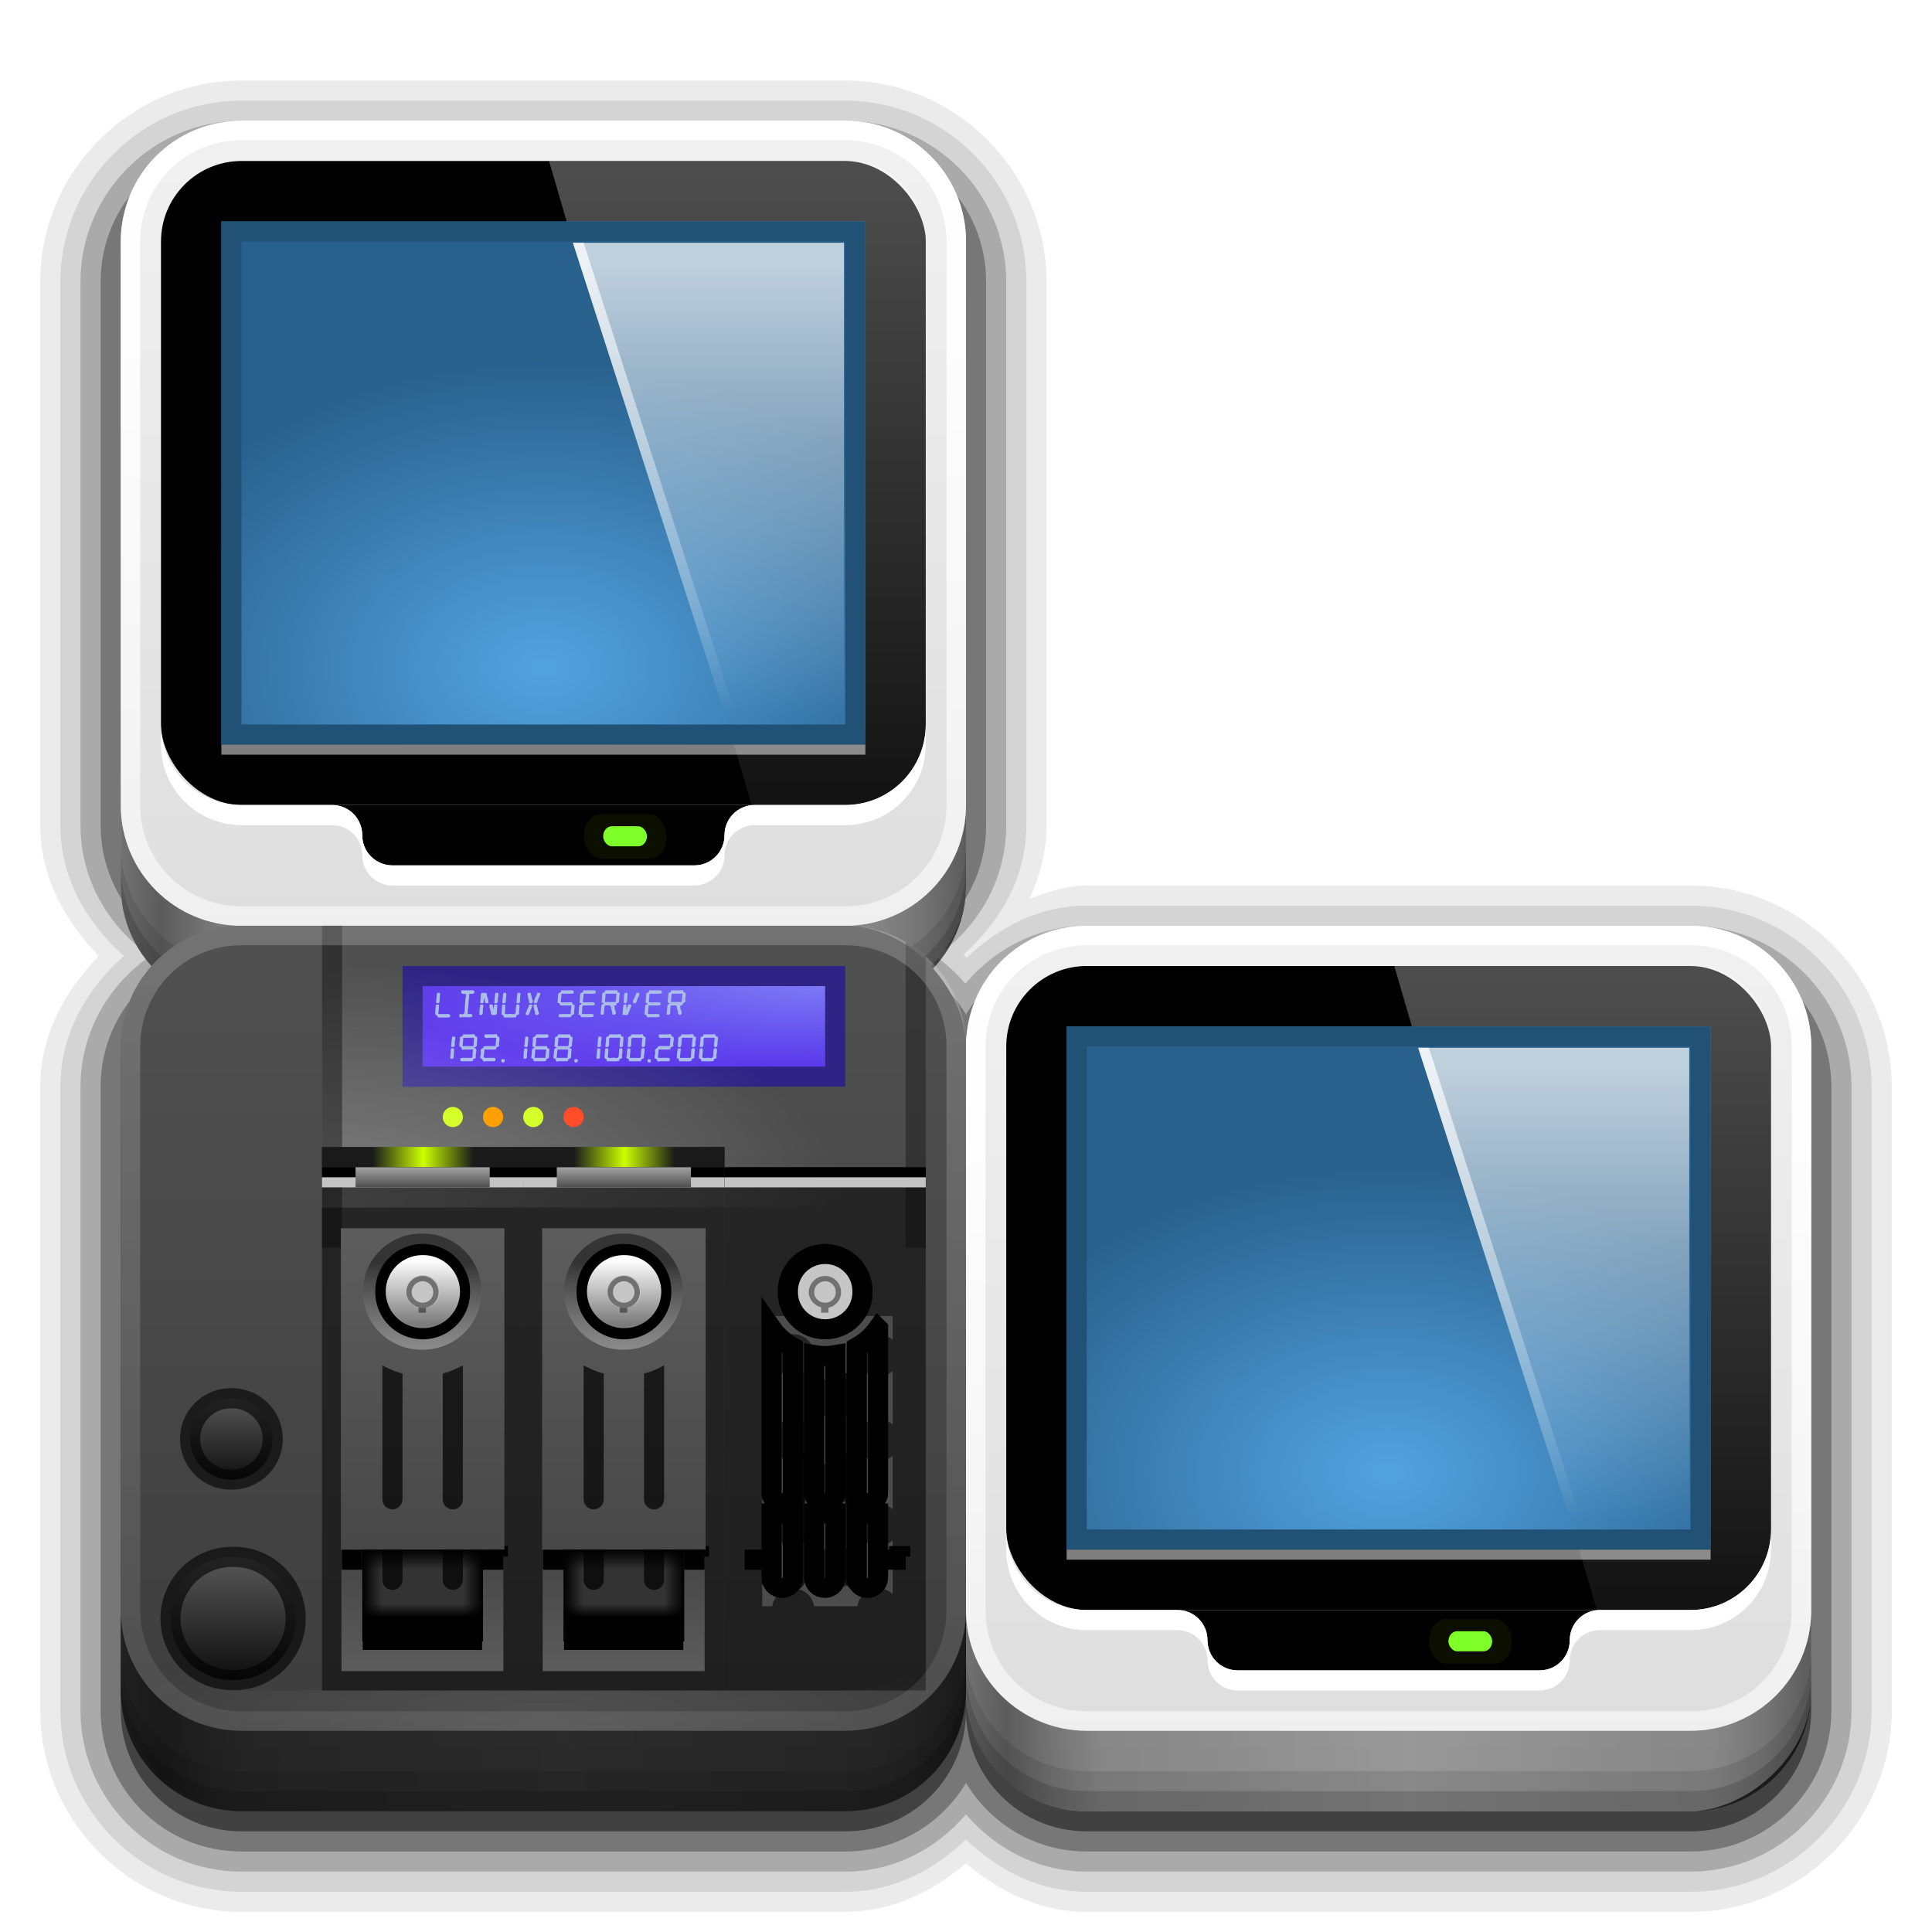 <?xml version="1.0" encoding="UTF-8" standalone="no"?>
<!-- Created with Inkscape (http://www.inkscape.org/) -->

<svg
   xmlns:dc="http://purl.org/dc/elements/1.1/"
   xmlns:cc="http://creativecommons.org/ns#"
   xmlns:rdf="http://www.w3.org/1999/02/22-rdf-syntax-ns#"
   xmlns:svg="http://www.w3.org/2000/svg"
   xmlns="http://www.w3.org/2000/svg"
   xmlns:xlink="http://www.w3.org/1999/xlink"
   xmlns:inkscape="http://www.inkscape.org/namespaces/inkscape"
   version="1.0"
   width="96"
   height="96"
   id="svg2408">
  <defs
     id="defs2410">
    <linearGradient
       id="linearGradient4049">
      <stop
         id="stop4051"
         style="stop-color:#ffffff;stop-opacity:1"
         offset="0" />
      <stop
         id="stop4053"
         style="stop-color:#ffffff;stop-opacity:0"
         offset="1" />
    </linearGradient>
    <linearGradient
       id="linearGradient4384">
      <stop
         id="stop4386"
         style="stop-color:#ffffff;stop-opacity:1"
         offset="0" />
      <stop
         id="stop4388"
         style="stop-color:#ffffff;stop-opacity:0"
         offset="1" />
    </linearGradient>
    <linearGradient
       id="linearGradient4367">
      <stop
         id="stop4369"
         style="stop-color:#ffffff;stop-opacity:0.718"
         offset="0" />
      <stop
         id="stop4371"
         style="stop-color:#ffffff;stop-opacity:1"
         offset="1" />
    </linearGradient>
    <linearGradient
       x1="45.448"
       y1="92.54"
       x2="45.448"
       y2="7.017"
       id="ButtonShadow"
       gradientUnits="userSpaceOnUse"
       gradientTransform="scale(1.006,0.994)">
      <stop
         id="stop3750"
         style="stop-color:#000000;stop-opacity:1"
         offset="0" />
      <stop
         id="stop3752"
         style="stop-color:#000000;stop-opacity:0.588"
         offset="1" />
    </linearGradient>
    <linearGradient
       id="linearGradient3700">
      <stop
         id="stop3702"
         style="stop-color:#2276c5;stop-opacity:1"
         offset="0" />
      <stop
         id="stop3704"
         style="stop-color:#68baf4;stop-opacity:1"
         offset="1" />
    </linearGradient>
    <filter
       color-interpolation-filters="sRGB"
       id="filter3174">
      <feGaussianBlur
         id="feGaussianBlur3176"
         stdDeviation="1.71" />
    </filter>
    <linearGradient
       x1="48"
       y1="90"
       x2="48"
       y2="5.988"
       id="linearGradient3617"
       xlink:href="#linearGradient3700"
       gradientUnits="userSpaceOnUse" />
    <radialGradient
       cx="48"
       cy="87.792"
       r="42"
       fx="48"
       fy="87.792"
       id="radialGradient4375"
       xlink:href="#linearGradient4367"
       gradientUnits="userSpaceOnUse"
       gradientTransform="matrix(1,-6.7114942e-8,8.4282233e-8,1.256,110,-24.506)" />
    <linearGradient
       x1="48"
       y1="88"
       x2="48"
       y2="-40"
       id="linearGradient4390"
       xlink:href="#linearGradient4384"
       gradientUnits="userSpaceOnUse"
       gradientTransform="matrix(1,0,0,-1,0,92)" />
    <linearGradient
       x1="48"
       y1="82"
       x2="112.124"
       y2="82.455"
       id="linearGradient4429"
       xlink:href="#linearGradient4384"
       gradientUnits="userSpaceOnUse"
       spreadMethod="reflect" />
    <linearGradient
       id="linearGradient3892">
      <stop
         id="stop3894"
         style="stop-color:#000000;stop-opacity:0.588"
         offset="0" />
      <stop
         id="stop3896"
         style="stop-color:#000000;stop-opacity:0.471"
         offset="0.118" />
      <stop
         id="stop3898"
         style="stop-color:#000000;stop-opacity:0.392"
         offset="0.238" />
      <stop
         id="stop3900"
         style="stop-color:#000000;stop-opacity:0.314"
         offset="1" />
    </linearGradient>
    <linearGradient
       x1="90"
       y1="88"
       x2="48"
       y2="88"
       id="linearGradient3228"
       xlink:href="#linearGradient3892"
       gradientUnits="userSpaceOnUse"
       spreadMethod="reflect" />
    <linearGradient
       x1="32"
       y1="91"
       x2="32"
       y2="7.946"
       id="linearGradient3829"
       xlink:href="#ButtonShadow-9"
       gradientUnits="userSpaceOnUse" />
    <linearGradient
       x1="45.448"
       y1="92.54"
       x2="45.448"
       y2="7.017"
       id="ButtonShadow-9"
       gradientUnits="userSpaceOnUse"
       gradientTransform="scale(1.006,0.994)">
      <stop
         id="stop3750-0"
         style="stop-color:#000000;stop-opacity:1"
         offset="0" />
      <stop
         id="stop3752-9"
         style="stop-color:#000000;stop-opacity:0.588"
         offset="1" />
    </linearGradient>
    <linearGradient
       id="linearGradient7505">
      <stop
         id="stop7507"
         style="stop-color:#dcdcdc;stop-opacity:1"
         offset="0" />
      <stop
         id="stop7509"
         style="stop-color:#f0f0f0;stop-opacity:1"
         offset="1" />
    </linearGradient>
    <linearGradient
       id="linearGradient3737-3">
      <stop
         id="stop3739-1"
         style="stop-color:#ffffff;stop-opacity:1"
         offset="0" />
      <stop
         id="stop3741-8"
         style="stop-color:#ffffff;stop-opacity:0"
         offset="1" />
    </linearGradient>
    <filter
       x="-0.168"
       y="-0.42"
       width="1.336"
       height="1.84"
       color-interpolation-filters="sRGB"
       id="filter3531">
      <feGaussianBlur
         stdDeviation="0.55"
         id="feGaussianBlur3533" />
    </filter>
    <linearGradient
       id="linearGradient7583">
      <stop
         id="stop7585"
         style="stop-color:#55a6eb;stop-opacity:1"
         offset="0" />
      <stop
         id="stop7587"
         style="stop-color:#1754c4;stop-opacity:1"
         offset="1" />
    </linearGradient>
    <linearGradient
       id="linearGradient3892-1">
      <stop
         id="stop3894-7"
         style="stop-color:#000000;stop-opacity:0.588"
         offset="0" />
      <stop
         id="stop3896-9"
         style="stop-color:#000000;stop-opacity:0.471"
         offset="0.118" />
      <stop
         id="stop3898-5"
         style="stop-color:#000000;stop-opacity:0.392"
         offset="0.238" />
      <stop
         id="stop3900-6"
         style="stop-color:#000000;stop-opacity:0.314"
         offset="1" />
    </linearGradient>
    <linearGradient
       x1="6"
       y1="69"
       x2="48"
       y2="69"
       id="linearGradient4171"
       xlink:href="#linearGradient7505"
       gradientUnits="userSpaceOnUse"
       gradientTransform="translate(-96,0)" />
    <radialGradient
       cx="27"
       cy="79.225"
       r="16"
       fx="27"
       fy="79.225"
       id="radialGradient4173"
       xlink:href="#linearGradient7583"
       gradientUnits="userSpaceOnUse"
       gradientTransform="matrix(1.347,-8.4395657e-8,8.125e-8,0.953,32.624,-1.327)" />
    <linearGradient
       x1="35.931"
       y1="50"
       x2="35.931"
       y2="90.676"
       id="linearGradient4175"
       xlink:href="#linearGradient3737-3"
       gradientUnits="userSpaceOnUse"
       gradientTransform="translate(42,0)" />
    <linearGradient
       x1="35.729"
       y1="54.062"
       x2="35.729"
       y2="76.511"
       id="linearGradient4177"
       xlink:href="#linearGradient3737-3"
       gradientUnits="userSpaceOnUse"
       gradientTransform="translate(42,0)" />
    <linearGradient
       x1="35.729"
       y1="54.062"
       x2="35.729"
       y2="76.511"
       id="linearGradient4179"
       xlink:href="#linearGradient3737-3"
       gradientUnits="userSpaceOnUse"
       gradientTransform="translate(42,0)" />
    <linearGradient
       x1="90"
       y1="88"
       x2="70"
       y2="88"
       id="linearGradient4181"
       xlink:href="#linearGradient3892-1"
       gradientUnits="userSpaceOnUse"
       spreadMethod="reflect" />
    <linearGradient
       x1="65"
       y1="48"
       x2="65"
       y2="128"
       id="linearGradient4183"
       xlink:href="#linearGradient4049"
       gradientUnits="userSpaceOnUse" />
    <linearGradient
       x1="6"
       y1="69"
       x2="48"
       y2="69"
       id="linearGradient4270"
       xlink:href="#linearGradient7505"
       gradientUnits="userSpaceOnUse"
       gradientTransform="translate(-96,0)" />
    <radialGradient
       cx="27"
       cy="79.225"
       r="16"
       fx="27"
       fy="79.225"
       id="radialGradient4272"
       xlink:href="#linearGradient3175-4"
       gradientUnits="userSpaceOnUse"
       gradientTransform="matrix(1.347,-8.4395657e-8,8.125e-8,0.953,32.624,-2.327)" />
    <linearGradient
       x1="35.931"
       y1="50"
       x2="35.931"
       y2="90.676"
       id="linearGradient4274"
       xlink:href="#linearGradient3737-3"
       gradientUnits="userSpaceOnUse"
       gradientTransform="translate(42,-1)" />
    <linearGradient
       x1="35.729"
       y1="54.062"
       x2="35.729"
       y2="76.511"
       id="linearGradient4276"
       xlink:href="#linearGradient3737-3"
       gradientUnits="userSpaceOnUse"
       gradientTransform="translate(42,-1)" />
    <linearGradient
       x1="35.729"
       y1="54.062"
       x2="35.729"
       y2="76.511"
       id="linearGradient4278"
       xlink:href="#linearGradient3737-3"
       gradientUnits="userSpaceOnUse"
       gradientTransform="translate(42,-1)" />
    <linearGradient
       x1="90"
       y1="88"
       x2="70"
       y2="88"
       id="linearGradient4280"
       xlink:href="#linearGradient3892-1"
       gradientUnits="userSpaceOnUse"
       spreadMethod="reflect" />
    <linearGradient
       x1="65"
       y1="48"
       x2="65"
       y2="128"
       id="linearGradient4282"
       xlink:href="#linearGradient4049"
       gradientUnits="userSpaceOnUse" />
    <linearGradient
       x1="34.365"
       y1="48"
       x2="43.416"
       y2="48"
       id="linearGradient8729"
       xlink:href="#linearGradient6151"
       gradientUnits="userSpaceOnUse" />
    <linearGradient
       id="linearGradient6151">
      <stop
         id="stop6153"
         style="stop-color:#5b5b5b;stop-opacity:1"
         offset="0" />
      <stop
         id="stop6155"
         style="stop-color:#0a0a0a;stop-opacity:1"
         offset="1" />
    </linearGradient>
    <linearGradient
       x1="34.571"
       y1="48"
       x2="43.211"
       y2="48"
       id="linearGradient8714"
       xlink:href="#linearGradient6151"
       gradientUnits="userSpaceOnUse" />
    <filter
       color-interpolation-filters="sRGB"
       id="filter6045">
      <feGaussianBlur
         stdDeviation="0.19"
         id="feGaussianBlur6047" />
    </filter>
    <linearGradient
       id="linearGradient5847">
      <stop
         id="stop5849"
         style="stop-color:#333333;stop-opacity:1"
         offset="0" />
      <stop
         id="stop5857"
         style="stop-color:#333333;stop-opacity:1"
         offset="0.431" />
      <stop
         id="stop5855"
         style="stop-color:#000000;stop-opacity:1"
         offset="0.555" />
      <stop
         id="stop5851"
         style="stop-color:#000000;stop-opacity:1"
         offset="1" />
    </linearGradient>
    <linearGradient
       id="linearGradient5892">
      <stop
         id="stop5894"
         style="stop-color:#484848;stop-opacity:1"
         offset="0" />
      <stop
         id="stop5896"
         style="stop-color:#5d5d5d;stop-opacity:1"
         offset="1" />
    </linearGradient>
    <linearGradient
       x1="45.448"
       y1="92.54"
       x2="45.448"
       y2="7.017"
       id="linearGradient3175-9"
       gradientUnits="userSpaceOnUse"
       gradientTransform="scale(1.006,0.994)">
      <stop
         id="stop3177"
         style="stop-color:#000000;stop-opacity:1"
         offset="0" />
      <stop
         id="stop3179"
         style="stop-color:#000000;stop-opacity:0"
         offset="1" />
    </linearGradient>
    <filter
       color-interpolation-filters="sRGB"
       id="filter6036">
      <feGaussianBlur
         stdDeviation="0.285"
         id="feGaussianBlur6038" />
    </filter>
    <linearGradient
       id="linearGradient6059">
      <stop
         id="stop6061"
         style="stop-color:#000000;stop-opacity:0.426"
         offset="0" />
      <stop
         id="stop6063"
         style="stop-color:#ffffff;stop-opacity:0.317"
         offset="1" />
    </linearGradient>
    <linearGradient
       id="linearGradient6069">
      <stop
         id="stop6071"
         style="stop-color:#ffffff;stop-opacity:1"
         offset="0" />
      <stop
         id="stop6073"
         style="stop-color:#7c7c7c;stop-opacity:1"
         offset="1" />
    </linearGradient>
    <linearGradient
       id="linearGradient3303">
      <stop
         id="stop3305"
         style="stop-color:#1a1a1a;stop-opacity:1"
         offset="0" />
      <stop
         id="stop3313"
         style="stop-color:#1a1a1a;stop-opacity:1"
         offset="0.25" />
      <stop
         id="stop3311"
         style="stop-color:#cdff01;stop-opacity:1"
         offset="0.501" />
      <stop
         id="stop3315"
         style="stop-color:#1a1a1a;stop-opacity:1"
         offset="0.75" />
      <stop
         id="stop3307"
         style="stop-color:#1a1a1a;stop-opacity:1"
         offset="1" />
    </linearGradient>
    <linearGradient
       id="linearGradient3339">
      <stop
         id="stop3341"
         style="stop-color:#4f4f4f;stop-opacity:1"
         offset="0" />
      <stop
         id="stop3343"
         style="stop-color:#a2a2a2;stop-opacity:1"
         offset="1" />
    </linearGradient>
    <linearGradient
       id="linearGradient3737-9">
      <stop
         id="stop3739-6"
         style="stop-color:#ffffff;stop-opacity:1"
         offset="0" />
      <stop
         id="stop3741-9"
         style="stop-color:#ffffff;stop-opacity:0"
         offset="1" />
    </linearGradient>
    <radialGradient
       cx="23.865"
       cy="24.192"
       r="27"
       fx="23.865"
       fy="24.192"
       id="radialGradient8208"
       xlink:href="#linearGradient3737-9"
       gradientUnits="userSpaceOnUse"
       gradientTransform="matrix(0.961,-4.7530864e-8,1.9945394e-8,0.445,-6.931,49.246)" />
    <radialGradient
       cx="85.651"
       cy="29.289"
       r="21"
       fx="85.651"
       fy="29.289"
       id="radialGradient8206"
       xlink:href="#linearGradient3265"
       gradientUnits="userSpaceOnUse"
       gradientTransform="matrix(-1.11,0,0,-0.245,136.459,55.659)" />
    <linearGradient
       id="linearGradient3265">
      <stop
         id="stop3267"
         style="stop-color:#8080f6;stop-opacity:1"
         offset="0" />
      <stop
         id="stop3269"
         style="stop-color:#5530ea;stop-opacity:1"
         offset="1" />
    </linearGradient>
    <linearGradient
       id="linearGradient4941">
      <stop
         id="stop4943"
         style="stop-color:#3c3c3c;stop-opacity:1"
         offset="0" />
      <stop
         id="stop4945"
         style="stop-color:#505050;stop-opacity:1"
         offset="1" />
    </linearGradient>
    <linearGradient
       x1="48"
       y1="90"
       x2="48"
       y2="5.988"
       id="linearGradient3688"
       xlink:href="#linearGradient4941"
       gradientUnits="userSpaceOnUse"
       gradientTransform="matrix(0.5,0,0,0.5,3,45)" />
    <linearGradient
       x1="65"
       y1="48"
       x2="65"
       y2="128"
       id="linearGradient5019"
       xlink:href="#linearGradient4049"
       gradientUnits="userSpaceOnUse" />
    <linearGradient
       x1="90"
       y1="88"
       x2="70"
       y2="88"
       id="linearGradient5024"
       xlink:href="#linearGradient3892-1"
       gradientUnits="userSpaceOnUse"
       spreadMethod="reflect" />
    <linearGradient
       x1="35.729"
       y1="54.062"
       x2="35.729"
       y2="76.511"
       id="linearGradient5031"
       xlink:href="#linearGradient3737-3"
       gradientUnits="userSpaceOnUse"
       gradientTransform="translate(42,-1)" />
    <linearGradient
       x1="35.729"
       y1="54.062"
       x2="35.729"
       y2="76.511"
       id="linearGradient5034"
       xlink:href="#linearGradient3737-3"
       gradientUnits="userSpaceOnUse"
       gradientTransform="translate(42,-1)" />
    <linearGradient
       x1="35.931"
       y1="50"
       x2="35.931"
       y2="90.676"
       id="linearGradient5037"
       xlink:href="#linearGradient3737-3"
       gradientUnits="userSpaceOnUse"
       gradientTransform="translate(42,-1)" />
    <radialGradient
       cx="27"
       cy="79.225"
       r="16"
       fx="27"
       fy="79.225"
       id="radialGradient5042"
       xlink:href="#linearGradient3175-4"
       gradientUnits="userSpaceOnUse"
       gradientTransform="matrix(1.347,-8.4395657e-8,8.125e-8,0.953,32.624,-2.327)" />
    <linearGradient
       x1="6"
       y1="69"
       x2="48"
       y2="69"
       id="linearGradient5046"
       xlink:href="#linearGradient7505"
       gradientUnits="userSpaceOnUse"
       gradientTransform="translate(-96,0)" />
    <linearGradient
       id="linearGradient3892-1-1">
      <stop
         id="stop3894-7-5"
         style="stop-color:#000000;stop-opacity:0.588"
         offset="0" />
      <stop
         id="stop3896-9-1"
         style="stop-color:#000000;stop-opacity:0.471"
         offset="0.118" />
      <stop
         id="stop3898-5-3"
         style="stop-color:#000000;stop-opacity:0.392"
         offset="0.238" />
      <stop
         id="stop3900-6-3"
         style="stop-color:#000000;stop-opacity:0.314"
         offset="1" />
    </linearGradient>
    <linearGradient
       x1="90"
       y1="88"
       x2="70"
       y2="88"
       id="linearGradient5067"
       xlink:href="#linearGradient3892-1-1"
       gradientUnits="userSpaceOnUse"
       gradientTransform="translate(-42,0)"
       spreadMethod="reflect" />
    <linearGradient
       x1="-26"
       y1="46"
       x2="-26"
       y2="112"
       id="linearGradient5113"
       xlink:href="#linearGradient3737-9"
       gradientUnits="userSpaceOnUse"
       gradientTransform="translate(50,0)" />
    <radialGradient
       cx="27"
       cy="103"
       r="21"
       fx="27"
       fy="103"
       id="radialGradient5240"
       xlink:href="#linearGradient3737-9"
       gradientUnits="userSpaceOnUse"
       gradientTransform="matrix(1,0,0,0.286,0,56.571)" />
    <linearGradient
       x1="36.925"
       y1="48"
       x2="42.851"
       y2="48"
       id="linearGradient5276"
       xlink:href="#linearGradient6059"
       gradientUnits="userSpaceOnUse" />
    <linearGradient
       x1="34.139"
       y1="48"
       x2="43.643"
       y2="48"
       id="linearGradient5278"
       xlink:href="#linearGradient6069"
       gradientUnits="userSpaceOnUse" />
    <linearGradient
       x1="38.473"
       y1="72"
       x2="38.473"
       y2="82.014"
       id="linearGradient5336"
       xlink:href="#linearGradient5847"
       gradientUnits="userSpaceOnUse"
       gradientTransform="matrix(0.529,0,0,0.526,0.353,43.553)" />
    <linearGradient
       x1="39"
       y1="73"
       x2="39"
       y2="83.043"
       id="linearGradient5338"
       xlink:href="#linearGradient5892"
       gradientUnits="userSpaceOnUse"
       gradientTransform="matrix(0.529,0,0,0.526,0.353,43.553)" />
    <linearGradient
       x1="33"
       y1="76.5"
       x2="34"
       y2="76.5"
       id="linearGradient5340"
       xlink:href="#linearGradient3175-9"
       gradientUnits="userSpaceOnUse"
       gradientTransform="matrix(1,0,0,0.526,-15,42.926)" />
    <linearGradient
       x1="33"
       y1="76.5"
       x2="34"
       y2="76.5"
       id="linearGradient5342"
       xlink:href="#linearGradient3175-9"
       gradientUnits="userSpaceOnUse"
       gradientTransform="matrix(1,0,0,0.526,-57,42.928)" />
    <linearGradient
       x1="39"
       y1="72"
       x2="39"
       y2="42"
       id="linearGradient5344"
       xlink:href="#linearGradient5892"
       gradientUnits="userSpaceOnUse"
       gradientTransform="matrix(0.529,0,0,0.526,0.353,42.928)" />
    <linearGradient
       x1="33"
       y1="76.5"
       x2="34"
       y2="76.5"
       id="linearGradient5346"
       xlink:href="#linearGradient3175-9"
       gradientUnits="userSpaceOnUse"
       gradientTransform="matrix(1,0,0,0.667,48,-72)" />
    <linearGradient
       x1="36.925"
       y1="48"
       x2="42.851"
       y2="48"
       id="linearGradient5348"
       xlink:href="#linearGradient6059"
       gradientUnits="userSpaceOnUse" />
    <linearGradient
       x1="34.139"
       y1="48"
       x2="43.643"
       y2="48"
       id="linearGradient5350"
       xlink:href="#linearGradient6069"
       gradientUnits="userSpaceOnUse" />
    <linearGradient
       x1="30"
       y1="31"
       x2="48"
       y2="31"
       id="linearGradient5352"
       xlink:href="#linearGradient3303"
       gradientUnits="userSpaceOnUse"
       gradientTransform="matrix(0.556,0,0,0.5,-0.667,46)" />
    <linearGradient
       x1="30"
       y1="31"
       x2="48"
       y2="31"
       id="linearGradient5354"
       xlink:href="#linearGradient3303"
       gradientUnits="userSpaceOnUse"
       gradientTransform="matrix(0.556,0,0,0.5,-0.667,46)" />
    <linearGradient
       x1="39"
       y1="34"
       x2="39"
       y2="32"
       id="linearGradient5356"
       xlink:href="#linearGradient3339"
       gradientUnits="userSpaceOnUse"
       gradientTransform="matrix(0.556,0,0,0.5,-0.667,46)" />
    <linearGradient
       x1="39"
       y1="34"
       x2="39"
       y2="32"
       id="linearGradient5361"
       xlink:href="#linearGradient3339"
       gradientUnits="userSpaceOnUse"
       gradientTransform="matrix(0.556,0,0,0.5,-0.667,42)" />
    <linearGradient
       x1="30"
       y1="31"
       x2="48"
       y2="31"
       id="linearGradient5366"
       xlink:href="#linearGradient3303"
       gradientUnits="userSpaceOnUse"
       gradientTransform="matrix(0.556,0,0,0.5,-0.667,42)" />
    <linearGradient
       x1="30"
       y1="31"
       x2="48"
       y2="31"
       id="linearGradient5369"
       xlink:href="#linearGradient3303"
       gradientUnits="userSpaceOnUse"
       gradientTransform="matrix(0.556,0,0,0.5,-0.667,42)" />
    <linearGradient
       x1="33"
       y1="76.5"
       x2="34"
       y2="76.5"
       id="linearGradient5376"
       xlink:href="#linearGradient3175-9"
       gradientUnits="userSpaceOnUse"
       gradientTransform="matrix(1,0,0,0.667,44,-72)" />
    <linearGradient
       x1="39"
       y1="72"
       x2="39"
       y2="42"
       id="linearGradient5379"
       xlink:href="#linearGradient5892"
       gradientUnits="userSpaceOnUse"
       gradientTransform="matrix(0.529,0,0,0.526,0.353,38.928)" />
    <linearGradient
       x1="33"
       y1="76.5"
       x2="34"
       y2="76.5"
       id="linearGradient5384"
       xlink:href="#linearGradient3175-9"
       gradientUnits="userSpaceOnUse"
       gradientTransform="matrix(1,0,0,0.526,-57,38.928)" />
    <linearGradient
       x1="33"
       y1="76.5"
       x2="34"
       y2="76.5"
       id="linearGradient5387"
       xlink:href="#linearGradient3175-9"
       gradientUnits="userSpaceOnUse"
       gradientTransform="matrix(1,0,0,0.526,-15,38.926)" />
    <linearGradient
       x1="39"
       y1="73"
       x2="39"
       y2="83.043"
       id="linearGradient5392"
       xlink:href="#linearGradient5892"
       gradientUnits="userSpaceOnUse"
       gradientTransform="matrix(0.529,0,0,0.526,0.353,39.553)" />
    <linearGradient
       x1="38.473"
       y1="72"
       x2="38.473"
       y2="82.014"
       id="linearGradient5395"
       xlink:href="#linearGradient5847"
       gradientUnits="userSpaceOnUse"
       gradientTransform="matrix(0.529,0,0,0.526,0.353,39.553)" />
    <linearGradient
       id="linearGradient3175-4">
      <stop
         id="stop3177-8"
         style="stop-color:#53a3e1;stop-opacity:1"
         offset="0" />
      <stop
         id="stop3179-7"
         style="stop-color:#29618d;stop-opacity:1"
         offset="1" />
    </linearGradient>
  </defs>
  <g
     id="layer2"
     style="display:none">
    <rect
       width="86"
       height="85"
       rx="6"
       ry="6"
       x="5"
       y="7"
       id="rect3745"
       style="opacity:0.9;fill:url(#ButtonShadow);fill-opacity:1;fill-rule:nonzero;stroke:none;filter:url(#filter3174)" />
  </g>
  <g
     id="layer3"
     style="display:inline">
    <path
       d="M 12,4 C 6.512,4 2,8.512 2,14 l 0,27 c 0,2.63 1.269,4.795 2.906,6.5 C 3.269,49.205 2,51.37 2,54 l 0,31 c 0,5.488 4.512,10 10,10 l 30,0 c 2.377,0 4.367,-1.048 6,-2.406 C 49.633,93.952 51.623,95 54,95 l 30,0 c 5.488,0 10,-4.512 10,-10 L 94,54 C 94,48.512 89.488,44 84,44 l -30,0 c -1.034,0 -1.943,0.336 -2.844,0.656 C 51.668,43.547 52,42.333 52,41 L 52,14 C 52,8.512 47.488,4 42,4 z"
       inkscape:connector-curvature="0"
       id="path3846"
       style="opacity:0.08;fill:#000000;fill-opacity:1;fill-rule:nonzero;stroke:none;display:inline" />
    <path
       d="M 12,5 C 7.049,5 3,9.049 3,14 l 0,27 c 0,2.653 1.327,4.873 3.156,6.5 C 4.327,49.127 3,51.347 3,54 l 0,31 c 0,4.951 4.049,9 9,9 l 30,0 c 2.389,0 4.414,-1.081 6,-2.594 C 49.586,92.919 51.611,94 54,94 l 30,0 c 4.951,0 9,-4.049 9,-9 l 0,-31 c 0,-4.951 -4.049,-9 -9,-9 l -30,0 c -2.378,0 -4.384,1.09 -5.969,2.594 C 47.978,47.543 47.929,47.487 47.875,47.438 49.68,45.81 51,43.631 51,41 L 51,14 C 51,9.049 46.951,5 42,5 z"
       inkscape:connector-curvature="0"
       id="path3842"
       style="opacity:0.1;fill:#000000;fill-opacity:1;fill-rule:nonzero;stroke:none;display:inline" />
    <path
       d="M 12,6 C 7.593,6 4,9.593 4,14 l 0,27 c 0,2.714 1.397,5.062 3.469,6.5 C 5.397,48.938 4,51.286 4,54 l 0,31 c 0,4.407 3.593,8 8,8 l 30,0 c 2.422,0 4.538,-1.141 6,-2.844 C 49.462,91.859 51.578,93 54,93 l 30,0 c 4.407,0 8,-3.593 8,-8 l 0,-31 c 0,-4.407 -3.593,-8 -8,-8 l -30,0 c -2.438,0 -4.569,1.153 -6.031,2.875 C 47.529,48.364 47.055,47.916 46.5,47.531 48.591,46.096 50,43.729 50,41 L 50,14 C 50,9.593 46.407,6 42,6 z"
       inkscape:connector-curvature="0"
       id="path3838"
       style="opacity:0.2;fill:#000000;fill-opacity:1;fill-rule:nonzero;stroke:none;display:inline" />
    <path
       d="M 12,7 C 8.122,7 5,10.122 5,14 l 0,27 c 0,2.969 1.839,5.479 4.438,6.5 C 6.839,48.521 5,51.031 5,54 l 0,31 c 0,3.878 3.122,7 7,7 l 30,0 c 2.558,0 4.779,-1.369 6,-3.406 C 49.221,90.631 51.442,92 54,92 l 30,0 c 3.878,0 7,-3.122 7,-7 l 0,-31 c 0,-3.878 -3.122,-7 -7,-7 l -30,0 c -2.558,0 -4.779,1.369 -6,3.406 C 47.213,49.093 46.005,48.067 44.562,47.5 47.161,46.479 49,43.969 49,41 L 49,14 C 49,10.122 45.878,7 42,7 z"
       inkscape:connector-curvature="0"
       id="rect3816"
       style="opacity:0.3;fill:#000000;fill-opacity:1;fill-rule:nonzero;stroke:none;display:inline" />
    <path
       d="M 12,7 C 8.676,7 6,9.676 6,13 l 0,28 c 0,3.324 2.676,6 6,6 -3.324,0 -6,2.676 -6,6 l 0,32 c 0,3.324 2.676,6 6,6 l 30,0 c 3.324,0 6,-2.676 6,-6 0,3.324 2.676,6 6,6 l 30,0 c 3.324,0 6,-2.676 6,-6 l 0,-32 c 0,-3.324 -2.676,-6 -6,-6 l -30,0 c -3.324,0 -6,2.676 -6,6 0,-3.324 -2.676,-6 -6,-6 3.324,0 6,-2.676 6,-6 L 48,13 C 48,9.676 45.324,7 42,7 z"
       inkscape:connector-curvature="0"
       id="rect3037"
       style="opacity:0.45;fill:url(#linearGradient3829);fill-opacity:1;fill-rule:nonzero;stroke:none;display:inline" />
  </g>
  <g
     id="layer1"
     style="display:none">
    <rect
       width="84"
       height="84"
       rx="6"
       ry="6"
       x="6"
       y="6"
       id="rect2419"
       style="fill:url(#linearGradient3617);fill-opacity:1;fill-rule:nonzero;stroke:none" />
    <path
       d="M 120.781,6.125 C 118.042,6.683 116,9.091 116,12 l 0,68 c 0,3.324 2.676,6 6,6 l 72,0 c 3.324,0 6,-2.676 6,-6 l 0,-68 c 0,-2.909 -2.042,-5.317 -4.781,-5.875 2.205,0.536 3.812,2.491 3.812,4.875 l 0,68 c 0,2.805 -2.226,5.031 -5.031,5.031 l -72,0 c -2.805,0 -5.031,-2.226 -5.031,-5.031 l 0,-68 c 0,-2.384 1.607,-4.339 3.812,-4.875 z"
       inkscape:connector-curvature="0"
       id="rect4359"
       style="opacity:0.2;fill:url(#radialGradient4375);fill-opacity:1;fill-rule:nonzero;stroke:none" />
    <path
       d="M 12,86 C 8.676,86 6,83.324 6,80 L 6,12 C 6,8.676 8.676,6 12,6 l 72,0 c 3.324,0 6,2.676 6,6 l 0,68 c 0,3.324 -2.676,6 -6,6 z m 0,-0.969 72,0 c 2.805,0 5.031,-2.226 5.031,-5.031 l 0,-68 C 89.031,9.195 86.805,6.969 84,6.969 l -72,0 C 9.195,6.969 6.969,9.195 6.969,12 l 0,68 c 0,2.805 2.226,5.031 5.031,5.031 z"
       inkscape:connector-curvature="0"
       id="rect4377"
       style="opacity:0.3;fill:url(#linearGradient4390);fill-opacity:1;fill-rule:nonzero;stroke:none" />
    <path
       d="m 6,78 0,2 c 0,3.324 2.676,6 6,6 l 72,0 c 3.324,0 6,-2.676 6,-6 l 0,-2 c 0,3.324 -2.676,6 -6,6 L 12,84 C 8.676,84 6,81.324 6,78 z"
       inkscape:connector-curvature="0"
       id="rect4414"
       style="opacity:0.1;fill:url(#linearGradient4429);fill-opacity:1;fill-rule:nonzero;stroke:none" />
    <path
       d="m 6,100 0,1 c 0,3.324 2.676,6 6,6 l 72,0 c 3.324,0 6,-2.676 6,-6 l 0,-1 c 0,3.324 -2.676,6 -6,6 l -72,0 c -3.324,0 -6,-2.676 -6,-6 z"
       inkscape:connector-curvature="0"
       id="path4412"
       style="opacity:0.15;fill:#000000;fill-opacity:1;fill-rule:nonzero;stroke:none" />
  </g>
  <g
     id="layer4"
     style="display:none">
    <path
       d="m 6,80 0,4 c 0,3.324 2.676,6 6,6 l 72,0 c 3.324,0 6,-2.676 6,-6 l 0,-4 c 0,3.324 -2.676,6 -6,6 L 12,86 C 8.676,86 6,83.324 6,80 z"
       inkscape:connector-curvature="0"
       id="path3888"
       style="fill:url(#linearGradient3228);fill-opacity:1;fill-rule:nonzero;stroke:none;display:inline" />
    <path
       d="m 6,82 0,2 c 0,3.324 2.676,6 6,6 l 72,0 c 3.324,0 6,-2.676 6,-6 l 0,-2 c 0,3.324 -2.676,6 -6,6 L 12,88 C 8.676,88 6,85.324 6,82 z"
       inkscape:connector-curvature="0"
       id="rect4345"
       style="opacity:0.1;color:#000000;fill:#000000;fill-opacity:1;fill-rule:nonzero;stroke:none;stroke-width:1.5;marker:none;visibility:visible;display:inline;overflow:visible;enable-background:accumulate" />
    <path
       d="m 6,83 0,1 c 0,3.324 2.676,6 6,6 l 72,0 c 3.324,0 6,-2.676 6,-6 l 0,-1 c 0,3.324 -2.676,6 -6,6 L 12,89 C 8.676,89 6,86.324 6,83 z"
       inkscape:connector-curvature="0"
       id="rect4336"
       style="opacity:0.15;color:#000000;fill:#000000;fill-opacity:1;fill-rule:nonzero;stroke:none;stroke-width:1.5;marker:none;visibility:visible;display:inline;overflow:visible;enable-background:accumulate" />
  </g>
  <g
     id="layer5"
     style="display:inline">
    <rect
       width="44"
       height="42"
       rx="6"
       ry="6"
       x="-90"
       y="48"
       transform="matrix(0,-1,1,0,0,0)"
       id="rect7776"
       style="fill:url(#linearGradient5046);fill-opacity:1;fill-rule:nonzero;stroke:none;display:inline" />
    <rect
       width="38"
       height="32"
       rx="4"
       x="50"
       y="48"
       id="rect7827"
       style="fill:#000000;fill-opacity:1;fill-rule:nonzero;stroke:none" />
    <rect
       width="32"
       height="26"
       x="53"
       y="51"
       id="rect7835"
       style="fill:url(#radialGradient5042);fill-opacity:1;fill-rule:nonzero;stroke:none" />
    <path
       d="m 53,51 0,26 32,0 0,-26 z m 1,1 30,0 0,24 -30,0 z"
       inkscape:connector-curvature="0"
       id="rect7839"
       style="fill:#225176;fill-opacity:1;fill-rule:nonzero;stroke:none" />
    <path
       d="m 53,77 32,0 0,0.5 -32,0 0,-0.5 z"
       inkscape:connector-curvature="0"
       id="path7850"
       style="fill:#7f7f7f;fill-opacity:1;fill-rule:nonzero;stroke:none;display:inline" />
    <path
       d="m 69.281,48 0.875,3 L 85,51 l 0,26 -6.531,0 0.875,3 L 84,80 c 2.216,0 4,-1.784 4,-4 l 0,-24 c 0,-2.216 -1.789,-4.15 -4,-4 z"
       inkscape:connector-curvature="0"
       id="path7852"
       style="opacity:0.3;fill:url(#linearGradient5037);fill-opacity:1;fill-rule:evenodd;stroke:none" />
    <path
       d="m 70.469,52.062 7.688,23.875 5.781,0 0,-23.875 z"
       inkscape:connector-curvature="0"
       id="path7854"
       style="opacity:0.7;fill:url(#linearGradient5034);fill-opacity:1;fill-rule:evenodd;stroke:none" />
    <path
       d="m 70.469,52.062 7.688,23.875 0.531,0 L 71,52.062 z"
       inkscape:connector-curvature="0"
       id="path7889"
       style="opacity:0.7;fill:url(#linearGradient5031);fill-opacity:1;fill-rule:evenodd;stroke:none" />
    <path
       d="m 58.5,80 c 0.831,0 1.5,0.669 1.5,1.5 0,0.831 0.669,1.5 1.5,1.5 l 15,0 C 77.331,83 78,82.331 78,81.5 78,80.669 78.669,80 79.5,80 l -1.5,0 -15,0 -3,0 -1.5,0 z"
       inkscape:connector-curvature="0"
       id="rect3192"
       style="color:#000000;fill:#000000;fill-opacity:1;fill-rule:nonzero;stroke:none;stroke-width:1;marker:none;visibility:visible;display:inline;overflow:visible;enable-background:accumulate" />
    <rect
       width="7.857"
       height="3.143"
       rx="1.571"
       ry="1.571"
       x="50.571"
       y="79.536"
       transform="matrix(0.524,0,0,0.705,44.507,24.378)"
       id="rect7831"
       style="opacity:0.243;fill:#ccff00;fill-opacity:1;fill-rule:nonzero;stroke:none;display:inline;filter:url(#filter3531)" />
    <rect
       width="2.175"
       height="1"
       rx="0.435"
       ry="0.5"
       x="71.971"
       y="81.054"
       id="rect7833"
       style="fill:#7fff2a;fill-opacity:1;fill-rule:nonzero;stroke:none;display:inline" />
    <path
       d="m 50,76 0,1 c 0,2.216 1.784,4 4,4 l 4.5,0 c 0.831,0 1.5,0.669 1.5,1.5 0,0.831 0.669,1.5 1.5,1.5 l 15,0 C 77.331,84 78,83.331 78,82.5 78,81.669 78.669,81 79.5,81 l 4.5,0 c 2.216,0 4,-1.784 4,-4 l 0,-1 c 0,2.216 -1.784,4 -4,4 l -4.5,0 C 78.669,80 78,80.669 78,81.5 78,82.331 77.331,83 76.5,83 l -15,0 C 60.669,83 60,82.331 60,81.5 60,80.669 59.331,80 58.5,80 L 54,80 c -2.216,0 -4,-1.784 -4,-4 z"
       inkscape:connector-curvature="0"
       id="rect3982"
       style="fill:#ffffff;fill-opacity:1;fill-rule:nonzero;stroke:none" />
    <path
       d="m 48,80 0,4 c 0,3.324 2.676,6 6,6 l 30,0 c 3.324,0 6,-2.676 6,-6 l 0,-4 c 0,3.324 -2.676,6 -6,6 l -30,0 c -3.324,0 -6,-2.676 -6,-6 z"
       inkscape:connector-curvature="0"
       id="path3888-8"
       style="fill:url(#linearGradient5024);fill-opacity:1;fill-rule:nonzero;stroke:none;display:inline" />
    <path
       d="m 48,82 0,2 c 0,3.324 2.676,6 6,6 l 30,0 c 3.324,0 6,-2.676 6,-6 l 0,-2 c 0,3.324 -2.676,6 -6,6 l -30,0 c -3.324,0 -6,-2.676 -6,-6 z"
       inkscape:connector-curvature="0"
       id="rect4345-9"
       style="opacity:0.1;color:#000000;fill:#000000;fill-opacity:1;fill-rule:nonzero;stroke:none;stroke-width:1.5;marker:none;visibility:visible;display:inline;overflow:visible;enable-background:accumulate" />
    <path
       d="m 48,83 0,1 c 0,3.324 2.676,6 6,6 l 30,0 c 3.324,0 6,-2.676 6,-6 l 0,-1 c 0,3.324 -2.676,6 -6,6 l -30,0 c -3.324,0 -6,-2.676 -6,-6 z"
       inkscape:connector-curvature="0"
       id="rect4336-5"
       style="opacity:0.15;color:#000000;fill:#000000;fill-opacity:1;fill-rule:nonzero;stroke:none;stroke-width:1.5;marker:none;visibility:visible;display:inline;overflow:visible;enable-background:accumulate" />
    <path
       d="m 54,46 c -3.324,0 -6,2.676 -6,6 l 0,28 c 0,3.324 2.676,6 6,6 l 30,0 c 3.324,0 6,-2.676 6,-6 l 0,-28 c 0,-3.324 -2.676,-6 -6,-6 z m 0,0.969 30,0 c 2.805,0 5.031,2.226 5.031,5.031 l 0,28 c 0,2.805 -2.226,5.031 -5.031,5.031 l -30,0 c -2.805,0 -5.031,-2.226 -5.031,-5.031 l 0,-28 c 0,-2.805 2.226,-5.031 5.031,-5.031 z"
       inkscape:connector-curvature="0"
       id="rect4036"
       style="fill:url(#linearGradient5019);fill-opacity:1;fill-rule:nonzero;stroke:none;display:inline" />
    <g
       transform="translate(70,0)"
       id="g4137">
      <rect
         width="42"
         height="42"
         rx="6"
         ry="6"
         x="-90"
         y="48"
         transform="matrix(0,-1,1,0,0,0)"
         id="rect4139"
         style="fill:url(#linearGradient4171);fill-opacity:1;fill-rule:nonzero;stroke:none;display:inline" />
      <rect
         width="38"
         height="31"
         rx="4"
         x="50"
         y="50"
         id="rect4141"
         style="fill:#000000;fill-opacity:1;fill-rule:nonzero;stroke:none" />
      <rect
         width="32"
         height="25"
         x="53"
         y="53"
         id="rect4143"
         style="fill:url(#radialGradient4173);fill-opacity:1;fill-rule:nonzero;stroke:none" />
      <path
         d="m 53,53 0,25 32,0 0,-25 z m 1,1 30,0 0,23 -30,0 z"
         inkscape:connector-curvature="0"
         id="path4145"
         style="fill:#103c8c;fill-opacity:1;fill-rule:nonzero;stroke:none" />
      <path
         d="m 53,78 32,0 0,0.5 -32,0 0,-0.5 z"
         inkscape:connector-curvature="0"
         id="path4147"
         style="fill:#7f7f7f;fill-opacity:1;fill-rule:nonzero;stroke:none;display:inline" />
      <path
         d="m 69.281,50 0.875,3 L 85,53 l 0,25 -6.531,0 0.875,3 L 84,81 c 2.216,0 4,-1.784 4,-4 l 0,-23 c 0,-2.216 -1.784,-4 -4,-4 z"
         inkscape:connector-curvature="0"
         id="path4149"
         style="opacity:0.3;fill:url(#linearGradient4175);fill-opacity:1;fill-rule:evenodd;stroke:none" />
      <path
         d="m 70.469,54.062 7.688,22.875 5.781,0 0,-22.875 z"
         inkscape:connector-curvature="0"
         id="path4151"
         style="opacity:0.7;fill:url(#linearGradient4177);fill-opacity:1;fill-rule:evenodd;stroke:none" />
      <path
         d="m 70.469,54.062 7.688,22.875 0.531,0 L 71,54.062 z"
         inkscape:connector-curvature="0"
         id="path4153"
         style="opacity:0.7;fill:url(#linearGradient4179);fill-opacity:1;fill-rule:evenodd;stroke:none" />
      <path
         d="m 58.5,81 c 0.831,0 1.5,0.669 1.5,1.5 0,0.831 0.669,1.5 1.5,1.5 l 15,0 C 77.331,84 78,83.331 78,82.5 78,81.669 78.669,81 79.5,81 l -1.5,0 -15,0 -3,0 -1.5,0 z"
         inkscape:connector-curvature="0"
         id="path4155"
         style="color:#000000;fill:#000000;fill-opacity:1;fill-rule:nonzero;stroke:none;stroke-width:1;marker:none;visibility:visible;display:inline;overflow:visible;enable-background:accumulate" />
      <rect
         width="7.857"
         height="3.143"
         rx="1.571"
         ry="1.571"
         x="50.571"
         y="79.536"
         transform="matrix(0.524,0,0,0.705,44.507,25.378)"
         id="rect4157"
         style="opacity:0.243;fill:#ccff00;fill-opacity:1;fill-rule:nonzero;stroke:none;display:inline;filter:url(#filter3531)" />
      <rect
         width="2.175"
         height="1"
         rx="0.435"
         ry="0.5"
         x="71.971"
         y="82.054"
         id="rect4159"
         style="fill:#7fff2a;fill-opacity:1;fill-rule:nonzero;stroke:none;display:inline" />
      <path
         d="m 50,77 0,1 c 0,2.216 1.784,4 4,4 l 4.5,0 c 0.831,0 1.5,0.669 1.5,1.5 0,0.831 0.669,1.5 1.5,1.5 l 15,0 C 77.331,85 78,84.331 78,83.5 78,82.669 78.669,82 79.5,82 l 4.5,0 c 2.216,0 4,-1.784 4,-4 l 0,-1 c 0,2.216 -1.784,4 -4,4 l -4.5,0 C 78.669,81 78,81.669 78,82.5 78,83.331 77.331,84 76.5,84 l -15,0 C 60.669,84 60,83.331 60,82.5 60,81.669 59.331,81 58.5,81 L 54,81 c -2.216,0 -4,-1.784 -4,-4 z"
         inkscape:connector-curvature="0"
         id="path4161"
         style="fill:#ffffff;fill-opacity:1;fill-rule:nonzero;stroke:none" />
      <path
         d="m 48,80 0,4 c 0,3.324 2.676,6 6,6 l 30,0 c 3.324,0 6,-2.676 6,-6 l 0,-4 c 0,3.324 -2.676,6 -6,6 l -30,0 c -3.324,0 -6,-2.676 -6,-6 z"
         inkscape:connector-curvature="0"
         id="path4163"
         style="fill:url(#linearGradient4181);fill-opacity:1;fill-rule:nonzero;stroke:none;display:inline" />
      <path
         d="m 48,82 0,2 c 0,3.324 2.676,6 6,6 l 30,0 c 3.324,0 6,-2.676 6,-6 l 0,-2 c 0,3.324 -2.676,6 -6,6 l -30,0 c -3.324,0 -6,-2.676 -6,-6 z"
         inkscape:connector-curvature="0"
         id="path4165"
         style="opacity:0.1;color:#000000;fill:#000000;fill-opacity:1;fill-rule:nonzero;stroke:none;stroke-width:1.5;marker:none;visibility:visible;display:inline;overflow:visible;enable-background:accumulate" />
      <path
         d="m 48,83 0,1 c 0,3.324 2.676,6 6,6 l 30,0 c 3.324,0 6,-2.676 6,-6 l 0,-1 c 0,3.324 -2.676,6 -6,6 l -30,0 c -3.324,0 -6,-2.676 -6,-6 z"
         inkscape:connector-curvature="0"
         id="path4167"
         style="opacity:0.15;color:#000000;fill:#000000;fill-opacity:1;fill-rule:nonzero;stroke:none;stroke-width:1.5;marker:none;visibility:visible;display:inline;overflow:visible;enable-background:accumulate" />
      <path
         d="m 54,48 c -3.324,0 -6,2.676 -6,6 l 0,26 c 0,3.324 2.676,6 6,6 l 30,0 c 3.324,0 6,-2.676 6,-6 l 0,-26 c 0,-3.324 -2.676,-6 -6,-6 l -30,0 z m 0,0.969 30,0 c 2.805,0 5.031,2.226 5.031,5.031 l 0,26 c 0,2.805 -2.226,5.031 -5.031,5.031 l -30,0 c -2.805,0 -5.031,-2.226 -5.031,-5.031 l 0,-26 c 0,-2.805 2.226,-5.031 5.031,-5.031 z"
         inkscape:connector-curvature="0"
         id="path4169"
         style="fill:url(#linearGradient4183);fill-opacity:1;fill-rule:nonzero;stroke:none;display:inline" />
    </g>
    <g
       transform="translate(-42,-40)"
       id="g4236">
      <rect
         width="44"
         height="42"
         rx="6"
         ry="6"
         x="-90"
         y="48"
         transform="matrix(0,-1,1,0,0,0)"
         id="rect4238"
         style="fill:url(#linearGradient4270);fill-opacity:1;fill-rule:nonzero;stroke:none;display:inline" />
      <rect
         width="38"
         height="32"
         rx="4"
         x="50"
         y="48"
         id="rect4240"
         style="fill:#000000;fill-opacity:1;fill-rule:nonzero;stroke:none" />
      <rect
         width="32"
         height="26"
         x="53"
         y="51"
         id="rect4242"
         style="fill:url(#radialGradient4272);fill-opacity:1;fill-rule:nonzero;stroke:none" />
      <path
         d="m 53,51 0,26 32,0 0,-26 z m 1,1 30,0 0,24 -30,0 z"
         inkscape:connector-curvature="0"
         id="path4244"
         style="fill:#225176;fill-opacity:1;fill-rule:nonzero;stroke:none" />
      <path
         d="m 53,77 32,0 0,0.5 -32,0 0,-0.5 z"
         inkscape:connector-curvature="0"
         id="path4246"
         style="fill:#7f7f7f;fill-opacity:1;fill-rule:nonzero;stroke:none;display:inline" />
      <path
         d="m 69.281,48 0.875,3 L 85,51 l 0,26 -6.531,0 0.875,3 L 84,80 c 2.216,0 4,-1.784 4,-4 l 0,-24 c 0,-2.216 -1.789,-4.15 -4,-4 z"
         inkscape:connector-curvature="0"
         id="path4248"
         style="opacity:0.3;fill:url(#linearGradient4274);fill-opacity:1;fill-rule:evenodd;stroke:none" />
      <path
         d="m 70.469,52.062 7.688,23.875 5.781,0 0,-23.875 z"
         inkscape:connector-curvature="0"
         id="path4250"
         style="opacity:0.7;fill:url(#linearGradient4276);fill-opacity:1;fill-rule:evenodd;stroke:none" />
      <path
         d="m 70.469,52.062 7.688,23.875 0.531,0 L 71,52.062 z"
         inkscape:connector-curvature="0"
         id="path4252"
         style="opacity:0.7;fill:url(#linearGradient4278);fill-opacity:1;fill-rule:evenodd;stroke:none" />
      <path
         d="m 58.5,80 c 0.831,0 1.5,0.669 1.5,1.5 0,0.831 0.669,1.5 1.5,1.5 l 15,0 C 77.331,83 78,82.331 78,81.5 78,80.669 78.669,80 79.5,80 l -1.5,0 -15,0 -3,0 -1.5,0 z"
         inkscape:connector-curvature="0"
         id="path4254"
         style="color:#000000;fill:#000000;fill-opacity:1;fill-rule:nonzero;stroke:none;stroke-width:1;marker:none;visibility:visible;display:inline;overflow:visible;enable-background:accumulate" />
      <rect
         width="7.857"
         height="3.143"
         rx="1.571"
         ry="1.571"
         x="50.571"
         y="79.536"
         transform="matrix(0.524,0,0,0.705,44.507,24.378)"
         id="rect4256"
         style="opacity:0.243;fill:#ccff00;fill-opacity:1;fill-rule:nonzero;stroke:none;display:inline;filter:url(#filter3531)" />
      <rect
         width="2.175"
         height="1"
         rx="0.435"
         ry="0.5"
         x="71.971"
         y="81.054"
         id="rect4258"
         style="fill:#7fff2a;fill-opacity:1;fill-rule:nonzero;stroke:none;display:inline" />
      <path
         d="m 50,76 0,1 c 0,2.216 1.784,4 4,4 l 4.5,0 c 0.831,0 1.5,0.669 1.5,1.5 0,0.831 0.669,1.5 1.5,1.5 l 15,0 C 77.331,84 78,83.331 78,82.5 78,81.669 78.669,81 79.5,81 l 4.5,0 c 2.216,0 4,-1.784 4,-4 l 0,-1 c 0,2.216 -1.784,4 -4,4 l -4.5,0 C 78.669,80 78,80.669 78,81.5 78,82.331 77.331,83 76.5,83 l -15,0 C 60.669,83 60,82.331 60,81.5 60,80.669 59.331,80 58.5,80 L 54,80 c -2.216,0 -4,-1.784 -4,-4 z"
         inkscape:connector-curvature="0"
         id="path4260"
         style="fill:#ffffff;fill-opacity:1;fill-rule:nonzero;stroke:none" />
      <path
         d="m 48,80 0,4 c 0,3.324 2.676,6 6,6 l 30,0 c 3.324,0 6,-2.676 6,-6 l 0,-4 c 0,3.324 -2.676,6 -6,6 l -30,0 c -3.324,0 -6,-2.676 -6,-6 z"
         inkscape:connector-curvature="0"
         id="path4262"
         style="fill:url(#linearGradient4280);fill-opacity:1;fill-rule:nonzero;stroke:none;display:inline" />
      <path
         d="m 48,82 0,2 c 0,3.324 2.676,6 6,6 l 30,0 c 3.324,0 6,-2.676 6,-6 l 0,-2 c 0,3.324 -2.676,6 -6,6 l -30,0 c -3.324,0 -6,-2.676 -6,-6 z"
         inkscape:connector-curvature="0"
         id="path4264"
         style="opacity:0.1;color:#000000;fill:#000000;fill-opacity:1;fill-rule:nonzero;stroke:none;stroke-width:1.5;marker:none;visibility:visible;display:inline;overflow:visible;enable-background:accumulate" />
      <path
         d="m 48,83 0,1 c 0,3.324 2.676,6 6,6 l 30,0 c 3.324,0 6,-2.676 6,-6 l 0,-1 c 0,3.324 -2.676,6 -6,6 l -30,0 c -3.324,0 -6,-2.676 -6,-6 z"
         inkscape:connector-curvature="0"
         id="path4266"
         style="opacity:0.15;color:#000000;fill:#000000;fill-opacity:1;fill-rule:nonzero;stroke:none;stroke-width:1.5;marker:none;visibility:visible;display:inline;overflow:visible;enable-background:accumulate" />
      <path
         d="m 54,46 c -3.324,0 -6,2.676 -6,6 l 0,28 c 0,3.324 2.676,6 6,6 l 30,0 c 3.324,0 6,-2.676 6,-6 l 0,-28 c 0,-3.324 -2.676,-6 -6,-6 z m 0,0.969 30,0 c 2.805,0 5.031,2.226 5.031,5.031 l 0,28 c 0,2.805 -2.226,5.031 -5.031,5.031 l -30,0 c -2.805,0 -5.031,-2.226 -5.031,-5.031 l 0,-28 c 0,-2.805 2.226,-5.031 5.031,-5.031 z"
         inkscape:connector-curvature="0"
         id="path4268"
         style="fill:url(#linearGradient4282);fill-opacity:1;fill-rule:nonzero;stroke:none;display:inline" />
    </g>
  </g>
  <g
     id="layer6">
    <rect
       width="42"
       height="44"
       rx="6"
       ry="6"
       x="6"
       y="46"
       id="rect8039"
       style="fill:url(#linearGradient3688);fill-opacity:1;fill-rule:nonzero;stroke:none;display:inline" />
    <rect
       width="21"
       height="5"
       x="20.5"
       y="48.5"
       id="rect8190"
       style="fill:url(#radialGradient8206);fill-opacity:1;fill-rule:nonzero;stroke:#2f2485;stroke-width:1;stroke-linecap:square;stroke-linejoin:miter;stroke-miterlimit:4;stroke-opacity:1;stroke-dasharray:none;stroke-dashoffset:0;display:inline" />
    <rect
       width="30"
       height="14"
       x="16"
       y="46"
       id="rect8192"
       style="opacity:0.3;fill:url(#radialGradient8208);fill-opacity:1;fill-rule:nonzero;stroke:none;display:inline" />
    <path
       d="m 22.938,49.207 c -0.069,0.127 0.021,0.217 0.171,0.171 0.103,0.037 -0.007,0.238 0.014,0.341 -0.004,0.138 -0.035,0.286 -0.028,0.441 -0.012,0.119 -0.005,0.294 -0.2,0.228 -0.123,-0.03 -0.094,0.234 0.044,0.156 0.165,-0.01 0.37,0.02 0.512,-0.014 0.082,-0.178 -0.092,-0.145 -0.214,-0.142 -0.002,-0.09 0.015,-0.263 0.03,-0.355 0.014,-0.231 0.035,-0.434 0.057,-0.654 0.124,1.5e-4 0.282,0.039 0.242,-0.142 -0.068,-0.065 -0.255,-0.01 -0.37,-0.028 -0.085,0 -0.171,0 -0.256,0 z m 4.948,0 c 0.023,0.164 -0.179,0.075 -0.156,0.242 -0.001,0.131 -0.02,0.244 -0.028,0.384 0.151,-0.033 0.061,0.176 0.227,0.128 0.152,0 0.303,0 0.455,0 0.006,0.143 -0.04,0.282 -0.028,0.427 -0.189,0.01 -0.417,-0.019 -0.583,0.014 -0.084,0.184 0.104,0.142 0.228,0.142 0.123,-0.009 0.284,0.019 0.384,-0.014 -0.012,-0.157 0.203,-0.053 0.142,-0.256 0.019,-0.126 0.024,-0.222 0.028,-0.341 -0.151,0.033 -0.061,-0.176 -0.228,-0.128 -0.152,0 -0.303,0 -0.455,0 -0.01,-0.144 0.041,-0.282 0.028,-0.427 0.194,-0.009 0.426,0.018 0.597,-0.014 0.057,-0.18 -0.082,-0.165 -0.214,-0.156 -0.132,0 -0.265,0 -0.397,0 z m 1.095,0 c 0.023,0.164 -0.179,0.075 -0.156,0.242 -0.001,0.131 -0.02,0.244 -0.028,0.384 0.178,0.018 0.087,0.087 -0.014,0.114 -0.007,0.147 -0.028,0.307 -0.043,0.469 0.151,-0.033 0.061,0.176 0.228,0.128 0.165,-0.01 0.37,0.019 0.512,-0.014 0.082,-0.178 -0.092,-0.145 -0.214,-0.142 -0.118,0 -0.236,0 -0.354,0 0.015,-0.128 0.015,-0.305 0.043,-0.427 0.19,-0.009 0.417,0.018 0.583,-0.014 0.054,-0.173 -0.092,-0.146 -0.214,-0.142 -0.111,-0.018 -0.309,0.036 -0.363,-0.028 0.022,-0.14 0.027,-0.271 0.037,-0.398 0.189,-0.01 0.417,0.019 0.583,-0.014 0.087,-0.194 -0.094,-0.16 -0.228,-0.156 -0.123,0 -0.246,0 -0.37,0 z m 1.095,0 c 0.009,0.151 -0.201,0.066 -0.156,0.256 -0.003,0.119 -0.02,0.226 -0.028,0.355 0.197,0.03 0.055,0.07 -0.014,0.128 0.015,0.153 -0.063,0.339 -0.014,0.469 0.165,0.051 0.145,-0.083 0.156,-0.185 0.017,-0.111 -0.026,-0.317 0.142,-0.27 0.167,-0.039 0.205,0.052 0.213,0.172 0.016,0.093 0.057,0.16 0.057,0.269 0.088,0.071 0.226,-0.03 0.156,-0.128 -0.012,-0.077 -0.053,-0.127 -0.043,-0.228 -0.14,-0.098 0.176,-0.044 0.085,-0.213 0.175,0.052 0.125,-0.122 0.142,-0.228 -0.012,-0.109 0.111,-0.337 -0.085,-0.284 0.052,-0.189 -0.187,-0.088 -0.299,-0.114 -0.104,0 -0.208,0 -0.312,0 z m 2.175,0 c 0.039,0.167 -0.188,0.068 -0.142,0.242 -0.013,0.141 -0.027,0.25 -0.028,0.384 0.172,0.014 0.079,0.085 -0.014,0.114 -0.025,0.166 -0.024,0.3 -0.043,0.469 0.151,-0.033 0.061,0.176 0.228,0.128 0.166,-0.009 0.369,0.019 0.512,-0.014 0.054,-0.173 -0.092,-0.146 -0.214,-0.142 -0.11,-0.018 -0.293,0.037 -0.354,-0.029 -0.005,-0.134 0.041,-0.263 0.028,-0.398 0.189,-0.01 0.417,0.019 0.583,-0.014 0.078,-0.17 -0.08,-0.147 -0.2,-0.142 -0.111,-0.018 -0.309,0.036 -0.363,-0.028 0.017,-0.143 0.015,-0.253 0.037,-0.398 0.19,-0.009 0.417,0.019 0.583,-0.014 0.084,-0.187 -0.082,-0.163 -0.214,-0.156 -0.132,0 -0.265,0 -0.397,0 z m 1.095,0 c 0.027,0.153 -0.176,0.063 -0.142,0.242 -0.008,0.116 -0.035,0.277 -0.014,0.37 0.214,0.049 -0.033,0.051 -0.028,0.157 -0.011,0.128 -0.028,0.281 -0.043,0.426 0.122,0.064 0.209,-0.011 0.176,-0.156 0.05,-0.1 -0.047,-0.328 0.122,-0.284 0.136,-0.012 0.229,-0.011 0.213,0.114 0.027,0.059 0.034,0.142 0.057,0.213 -0.005,0.074 0.051,0.191 0.171,0.114 0.034,-0.078 -0.004,-0.204 -0.043,-0.256 -0.033,-0.149 -0.025,-0.18 0.1,-0.213 -0.014,-0.151 0.199,-0.06 0.134,-0.27 0.004,-0.105 0.063,-0.281 -0.006,-0.341 -0.132,0.02 -0.02,-0.192 -0.227,-0.114 -0.156,0 -0.313,0 -0.469,0 z M 21.715,49.335 c -0.018,0.14 -0.047,0.334 -0.043,0.498 0.1,0.06 0.205,-0.009 0.171,-0.142 -0.003,-0.103 0.042,-0.249 0.014,-0.341 -0.007,-0.034 -0.108,-0.005 -0.142,-0.014 z m 2.204,0 c -0.042,0.109 -0.032,0.247 -0.043,0.37 -0.091,0.143 0.1,0.19 0.156,0.114 -0.025,-0.123 0.05,-0.348 0.043,-0.1 0.01,0.079 0.071,0.184 0.185,0.114 0.033,-0.132 -0.022,-0.171 -0.028,-0.27 -0.072,-0.047 -0.009,-0.181 -0.071,-0.228 -0.081,0 -0.161,0 -0.242,0 z m 0.697,0 c -0.033,0.136 -0.033,0.326 -0.057,0.498 0.114,0.065 0.203,-0.015 0.185,-0.128 -0.022,-0.12 0.051,-0.274 0.014,-0.37 -0.047,0 -0.095,0 -0.142,0 z m 0.398,0 c -0.033,0.137 -0.032,0.326 -0.057,0.498 0.114,0.065 0.203,-0.015 0.185,-0.128 -0.021,-0.115 0.061,-0.301 -0.014,-0.37 -0.038,0 -0.076,0 -0.114,0 z m 0.697,0 c -0.018,0.14 -0.047,0.334 -0.043,0.498 0.1,0.06 0.205,-0.009 0.171,-0.142 -0.003,-0.103 0.042,-0.249 0.014,-0.341 -0.013,-0.035 -0.102,-0.004 -0.142,-0.014 z m 0.526,0 c -0.072,0.107 0.026,0.151 0,0.256 0.047,0.051 0.047,0.146 0.057,0.228 0.068,0.081 0.241,0.022 0.171,-0.128 -0.057,-0.052 -0.024,-0.194 -0.085,-0.242 0.022,-0.131 -0.029,-0.119 -0.142,-0.114 z m 0.455,0 c -0.018,0.085 -0.051,0.174 -0.1,0.242 -0.012,0.082 -0.098,0.167 -0.043,0.27 0.166,0.048 0.158,-0.098 0.194,-0.199 0.046,-0.083 0.069,-0.15 0.104,-0.256 0.018,-0.091 -0.093,-0.047 -0.156,-0.057 z m 4.351,0 c -0.057,0.138 -0.033,0.336 -0.057,0.498 0.124,0.072 0.195,-0.035 0.176,-0.171 9.28e-4,-0.118 0.042,-0.234 0.009,-0.327 -0.043,0 -0.085,0 -0.128,0 z m 0.583,0 c -0.035,0.088 -0.067,0.168 -0.1,0.242 -0.027,0.069 -0.129,0.198 -0.043,0.27 0.15,0.04 0.154,-0.103 0.185,-0.185 0.013,-0.099 0.107,-0.154 0.1,-0.271 0.017,-0.085 -0.081,-0.049 -0.142,-0.056 z m -1.536,0.043 c 0.18,0 0.36,0 0.54,0 -0.015,0.123 -0.018,0.272 -0.043,0.412 -0.175,0 -0.351,0 -0.526,0 -0.007,-0.139 0.039,-0.273 0.028,-0.412 z m 3.285,0 c 0.18,0 0.36,0 0.54,0 -0.029,0.147 -0.017,0.263 -0.043,0.412 -0.18,0 -0.36,0 -0.54,0 0.032,-0.142 0.03,-0.283 0.043,-0.412 z m -11.702,0.54 c -0.048,0.134 -0.025,0.289 -0.054,0.441 0.008,0.099 0.141,0.086 0.139,0.199 0.195,-0.009 0.426,0.018 0.597,-0.014 0.057,-0.18 -0.082,-0.165 -0.214,-0.156 -0.11,-0.018 -0.311,0.036 -0.361,-0.028 0.022,-0.153 0.031,-0.282 0.036,-0.427 -0.027,-0.025 -0.093,-0.011 -0.142,-0.014 z m 2.19,0 c -0.021,0.14 -0.047,0.334 -0.043,0.498 0.113,0.068 0.183,-0.024 0.171,-0.128 -0.022,-0.12 0.051,-0.274 0.014,-0.37 -0.047,0 -0.095,0 -0.142,0 z m 0.469,0 c -0.043,0.089 0.017,0.19 0.028,0.27 0.049,0.07 -0.013,0.25 0.114,0.242 0.132,0.016 0.249,0.011 0.213,-0.156 0.019,-0.126 0.024,-0.222 0.028,-0.341 -0.122,-0.064 -0.209,0.011 -0.176,0.156 -0.021,0.136 -0.046,-0.095 -0.051,-0.128 0.009,-0.072 -0.102,-0.033 -0.156,-0.043 z m 0.626,0 c -0.029,0.117 -0.02,0.307 -0.043,0.427 -0.006,0.128 0.149,0.068 0.114,0.213 0.204,-0.009 0.445,0.018 0.626,-0.014 -0.052,-0.18 0.207,-0.049 0.128,-0.256 0.009,-0.114 0.069,-0.301 0,-0.37 -0.182,-0.058 -0.132,0.153 -0.156,0.27 0.011,0.14 -0.017,0.24 -0.186,0.199 -0.104,-0.03 -0.366,0.063 -0.354,-0.056 0.007,-0.126 0.035,-0.297 0.014,-0.399 -0.007,-0.034 -0.108,-0.005 -0.142,-0.014 z m 1.337,0 c -0.018,0.085 -0.051,0.174 -0.1,0.242 -0.004,0.082 -0.108,0.17 -0.057,0.27 0.174,0.06 0.141,-0.086 0.199,-0.142 0.03,-0.116 0.064,-0.177 0.105,-0.27 0.046,-0.13 -0.052,-0.097 -0.148,-0.1 z m 0.242,0 c -0.072,0.107 0.026,0.151 0,0.256 0.047,0.051 0.047,0.146 0.057,0.227 0.068,0.081 0.241,0.022 0.171,-0.128 -0.057,-0.052 -0.024,-0.194 -0.085,-0.242 0.022,-0.131 -0.029,-0.119 -0.142,-0.114 z m 4.45,0 c -0.033,0.136 -0.033,0.326 -0.057,0.498 0.063,0.005 0.285,0.066 0.289,-0.043 0.026,-0.114 0.089,-0.178 0.109,-0.298 0.092,-0.07 0.034,-0.22 -0.114,-0.156 -0.023,0.086 -0.048,0.17 -0.085,0.242 -0.023,-0.072 0.067,-0.304 -0.114,-0.242 l -0.014,0 -0.014,0 z m -7.991,1.479 c 0.035,0.163 -0.204,0.052 -0.142,0.242 7.19e-4,0.118 -0.073,0.31 0,0.384 0.141,-0.022 0.009,0.213 0.227,0.128 0.142,0 0.284,0 0.427,0 -0.028,0.147 -0.017,0.263 -0.043,0.412 -0.19,0.009 -0.417,-0.018 -0.583,0.014 -0.057,0.18 0.082,0.165 0.214,0.156 0.132,-0.009 0.302,0.019 0.411,-0.014 -0.052,-0.18 0.207,-0.049 0.128,-0.256 0.01,-0.113 0.069,-0.3 0,-0.37 -0.226,-0.047 0.101,-0.039 0.057,-0.171 0.006,-0.132 0.037,-0.304 0.014,-0.412 -0.158,0.04 -0.048,-0.189 -0.242,-0.114 -0.156,0 -0.313,0 -0.469,0 z m 1.095,0 c -0.069,0.127 0.021,0.217 0.171,0.171 0.133,0 0.265,0 0.398,0 -0.028,0.147 -0.017,0.263 -0.043,0.412 -0.19,0.009 -0.417,-0.019 -0.583,0.014 -0.013,0.136 -0.184,0.083 -0.142,0.256 0.029,0.112 -0.072,0.291 0,0.355 0.141,-0.018 0.039,0.207 0.242,0.128 0.151,-0.01 0.341,0.019 0.469,-0.014 0.084,-0.187 -0.082,-0.163 -0.214,-0.156 -0.11,-0.018 -0.293,0.037 -0.354,-0.029 -0.002,-0.129 0.04,-0.253 0.028,-0.383 0.195,-0.009 0.426,0.019 0.597,-0.014 -0.052,-0.18 0.207,-0.049 0.128,-0.256 0.01,-0.113 0.069,-0.3 0,-0.37 -0.132,0.02 -0.02,-0.192 -0.227,-0.114 -0.156,0 -0.313,0 -0.469,0 z m 2.545,0 c 0.009,0.151 -0.201,0.066 -0.156,0.256 0.01,0.113 -0.045,0.255 -0.014,0.355 0.214,0.049 -0.033,0.051 -0.028,0.157 -0.011,0.128 -0.028,0.281 -0.043,0.426 0.161,-0.038 0.052,0.194 0.227,0.142 0.165,-0.01 0.37,0.019 0.512,-0.014 -0.03,-0.172 0.196,-0.061 0.142,-0.256 0.005,-0.117 0.021,-0.226 0.028,-0.355 -0.151,0.033 -0.061,-0.176 -0.228,-0.128 -0.156,0 -0.313,0 -0.469,0 0.032,-0.143 0.03,-0.282 0.043,-0.412 0.189,-0.01 0.417,0.019 0.583,-0.014 0.087,-0.194 -0.094,-0.16 -0.227,-0.156 -0.123,0 -0.246,0 -0.37,0 z m 1.095,0 c 0.009,0.151 -0.201,0.066 -0.156,0.256 0.01,0.113 -0.045,0.255 -0.014,0.355 0.223,0.057 -0.028,0.047 -0.028,0.157 0.009,0.143 -0.061,0.319 -0.014,0.44 0.17,-0.046 0.008,0.212 0.228,0.128 0.156,-0.01 0.351,0.019 0.483,-0.014 -0.03,-0.172 0.196,-0.061 0.142,-0.256 0.019,-0.131 0.025,-0.229 0.028,-0.355 -0.197,-0.03 -0.055,-0.07 0.014,-0.128 0.008,-0.14 0.03,-0.298 0.043,-0.455 -0.151,0.033 -0.061,-0.176 -0.228,-0.128 -0.166,0 -0.332,0 -0.498,0 z m 2.531,0 c 0.043,0.162 -0.185,0.053 -0.142,0.214 -0.017,0.112 -0.027,0.265 -0.043,0.397 0.114,0.065 0.203,-0.015 0.185,-0.128 0.029,-0.097 -0.047,-0.327 0.086,-0.313 0.156,0 0.312,0 0.468,0 0.012,0.148 -0.062,0.329 -0.014,0.455 0.162,0.054 0.165,-0.092 0.156,-0.214 0.002,-0.069 0.06,-0.254 0,-0.297 -0.133,0.015 -0.051,-0.186 -0.242,-0.114 -0.152,0 -0.303,0 -0.455,0 z m 1.095,0 c 0.035,0.163 -0.204,0.052 -0.142,0.242 -0.013,0.136 -0.025,0.242 -0.028,0.37 0.1,0.06 0.205,-0.009 0.171,-0.142 0.034,-0.093 -0.046,-0.319 0.114,-0.299 0.147,0 0.294,0 0.441,0 -1.09e-4,0.158 -0.029,0.295 -0.028,0.441 0.114,0.067 0.196,-0.024 0.176,-0.156 0.002,-0.123 0.043,-0.242 0.009,-0.341 -0.158,0.04 -0.048,-0.189 -0.242,-0.114 -0.156,0 -0.313,0 -0.469,0 z m 1.393,0 c -0.069,0.127 0.021,0.217 0.171,0.171 0.133,0 0.265,0 0.398,0 -0.028,0.147 -0.017,0.263 -0.043,0.412 -0.19,0.009 -0.417,-0.019 -0.583,0.014 -0.013,0.136 -0.184,0.083 -0.142,0.256 0.029,0.112 -0.072,0.291 0,0.355 0.141,-0.018 0.039,0.207 0.242,0.128 0.151,-0.01 0.341,0.019 0.469,-0.014 0.084,-0.187 -0.082,-0.163 -0.214,-0.156 -0.11,-0.018 -0.293,0.037 -0.354,-0.029 -0.002,-0.129 0.04,-0.253 0.028,-0.383 0.195,-0.009 0.426,0.019 0.597,-0.014 -0.052,-0.18 0.207,-0.049 0.128,-0.256 0.01,-0.113 0.069,-0.3 0,-0.37 -0.132,0.02 -0.02,-0.192 -0.228,-0.114 -0.156,0 -0.313,0 -0.469,0 z m 1.109,0 c 0.009,0.151 -0.201,0.066 -0.156,0.256 0.01,0.113 -0.045,0.255 -0.014,0.355 0.146,0.083 0.175,-0.052 0.168,-0.185 0.038,-0.103 -0.045,-0.31 0.131,-0.256 0.142,0 0.284,0 0.427,0 -0.008,0.136 -0.029,0.288 -0.043,0.441 0.114,0.065 0.203,-0.015 0.185,-0.128 -0.019,-0.12 0.052,-0.274 0.014,-0.37 -0.158,0.04 -0.048,-0.189 -0.242,-0.114 -0.156,0 -0.313,0 -0.469,0 z m 1.095,0 c 0.043,0.162 -0.185,0.053 -0.142,0.214 -0.017,0.112 -0.027,0.265 -0.043,0.397 0.114,0.065 0.203,-0.015 0.185,-0.128 0.029,-0.097 -0.047,-0.327 0.086,-0.313 0.156,0 0.312,0 0.468,0 0.012,0.148 -0.062,0.329 -0.014,0.455 0.162,0.054 0.165,-0.092 0.156,-0.214 0.002,-0.069 0.06,-0.254 0,-0.297 -0.133,0.015 -0.051,-0.186 -0.242,-0.114 -0.152,0 -0.303,0 -0.455,0 z m -12.484,0.114 c -0.031,0.139 -0.033,0.325 -0.057,0.498 0.101,0.057 0.223,3.62e-4 0.185,-0.142 -0.026,-0.111 0.073,-0.292 0,-0.355 -0.043,0 -0.085,0 -0.128,0 z m 3.64,0 c -0.04,0.108 -0.03,0.25 -0.043,0.37 -0.091,0.143 0.1,0.19 0.156,0.114 -0.013,-0.158 0.063,-0.347 0.014,-0.483 -0.043,0 -0.085,0 -0.128,0 z m 3.626,0 c -0.031,0.139 -0.033,0.325 -0.057,0.498 0.101,0.057 0.223,3.62e-4 0.185,-0.142 -0.026,-0.111 0.073,-0.292 0,-0.355 -0.043,0 -0.085,0 -0.128,0 z m -6.711,0.057 c 0.175,0 0.351,0 0.526,0 -6.96e-4,0.146 -0.024,0.281 -0.028,0.412 -0.18,0 -0.36,0 -0.54,0 0.03,-0.146 0.015,-0.264 0.043,-0.412 z m 4.721,0 c 0.18,0 0.36,0 0.54,0 -0.01,0.128 -0.021,0.269 -0.043,0.412 -0.175,0 -0.351,0 -0.526,0 -0.007,-0.139 0.041,-0.273 0.028,-0.412 z m -5.332,0.526 c -0.029,0.117 -0.02,0.307 -0.043,0.427 -0.046,0.132 0.213,0.119 0.171,-0.015 0.006,-0.132 0.037,-0.304 0.014,-0.412 -0.047,0 -0.095,0 -0.142,0 z m 3.64,0 c -0.028,0.138 -0.043,0.323 -0.043,0.498 0.1,0.06 0.205,-0.009 0.171,-0.142 -0.004,-0.103 0.043,-0.248 0.014,-0.341 -0.007,-0.034 -0.108,-0.005 -0.142,-0.014 z m 3.626,0 c -0.029,0.117 -0.02,0.307 -0.043,0.427 -0.046,0.132 0.213,0.119 0.171,-0.015 0.006,-0.132 0.037,-0.304 0.014,-0.412 -0.047,0 -0.095,0 -0.142,0 z m 0.398,0 c -0.029,0.117 -0.02,0.307 -0.043,0.427 -0.006,0.128 0.149,0.068 0.114,0.213 0.204,-0.009 0.445,0.018 0.626,-0.014 -0.052,-0.18 0.207,-0.049 0.128,-0.256 0.01,-0.113 0.069,-0.3 0,-0.37 -0.182,-0.058 -0.132,0.153 -0.156,0.27 0.011,0.14 -0.017,0.24 -0.186,0.199 -0.104,-0.029 -0.366,0.063 -0.354,-0.056 0.006,-0.126 0.035,-0.296 0.014,-0.399 -0.013,-0.035 -0.102,-0.004 -0.142,-0.014 z m 1.109,0 c -0.04,0.108 -0.03,0.25 -0.043,0.37 -0.1,0.196 0.155,0.081 0.1,0.256 0.176,0.033 0.413,0.004 0.611,0.014 -0.039,-0.167 0.188,-0.068 0.142,-0.242 0.002,-0.128 0.061,-0.293 0.028,-0.398 -0.18,-0.057 -0.161,0.086 -0.171,0.2 -0.021,0.1 0.031,0.314 -0.128,0.27 -0.142,0 -0.284,0 -0.427,0 -0.009,-0.16 0.05,-0.328 0.014,-0.455 -0.009,-0.034 -0.091,-0.006 -0.128,-0.014 z m 2.488,0 c -0.018,0.14 -0.047,0.334 -0.043,0.498 0.166,-0.039 0.029,0.183 0.2,0.142 0.17,-0.01 0.378,0.019 0.525,-0.014 -0.03,-0.172 0.196,-0.061 0.142,-0.256 0.019,-0.131 0.025,-0.229 0.028,-0.355 -0.131,-0.069 -0.209,0.022 -0.176,0.171 -0.05,0.1 0.047,0.328 -0.122,0.284 -0.147,0 -0.294,0 -0.441,0 0.008,-0.14 0.03,-0.298 0.043,-0.455 -0.031,-0.026 -0.103,-0.01 -0.156,-0.014 z m 1.095,0 c -0.029,0.117 -0.02,0.307 -0.043,0.427 -0.006,0.128 0.149,0.068 0.114,0.213 0.204,-0.009 0.445,0.018 0.626,-0.014 -0.052,-0.18 0.207,-0.049 0.128,-0.256 0.01,-0.113 0.069,-0.3 0,-0.37 -0.182,-0.058 -0.132,0.153 -0.156,0.27 0.011,0.14 -0.017,0.24 -0.186,0.199 -0.104,-0.029 -0.366,0.063 -0.354,-0.056 0.006,-0.126 0.035,-0.296 0.014,-0.399 -0.013,-0.035 -0.102,-0.004 -0.142,-0.014 z m -8.176,0.057 c 0.18,0 0.36,0 0.54,0 0.007,0.139 -0.041,0.273 -0.028,0.412 -0.18,0 -0.36,0 -0.54,0 0.005,-0.129 0.033,-0.266 0.028,-0.412 z m 1.109,0 c 0.175,0 0.351,0 0.526,0 0.007,0.139 -0.041,0.273 -0.028,0.412 -0.18,0 -0.36,0 -0.54,0 0.011,-0.129 0.02,-0.268 0.043,-0.412 z m -2.773,0.483 c -0.07,0.093 0.027,0.221 0.128,0.142 0.074,-0.124 0.015,-0.166 -0.128,-0.142 z m 3.626,0 c -0.07,0.093 0.027,0.221 0.128,0.142 0.074,-0.124 0.015,-0.166 -0.128,-0.142 z m 3.64,0 c -0.07,0.093 0.027,0.221 0.128,0.142 0.051,-0.11 0.008,-0.17 -0.128,-0.142 z"
       inkscape:connector-curvature="0"
       id="path8194"
       style="font-size:4px;font-style:normal;font-variant:normal;font-weight:normal;font-stretch:normal;text-align:start;line-height:120%;writing-mode:lr-tb;text-anchor:start;fill:#aabce8;fill-opacity:1;stroke:none;display:inline;font-family:Minisystem;-inkscape-font-specification:Minisystem" />
    <g
       transform="matrix(0.5,0,0,0.5,4,42)"
       id="g8196"
       style="display:inline">
      <path
         d="m 38.512,27.246 a 1.136,1.073 0 1 1 -2.273,0 1.136,1.073 0 1 1 2.273,0 z"
         transform="matrix(0.88,0,0,0.932,4.111,1.614)"
         id="path8198"
         style="fill:#d4ff2a;fill-opacity:1;fill-rule:nonzero;stroke:none" />
      <path
         d="m 38.512,27.246 a 1.136,1.073 0 1 1 -2.273,0 1.136,1.073 0 1 1 2.273,0 z"
         transform="matrix(0.88,0,0,0.932,8.111,1.614)"
         id="path8200"
         style="fill:#ffa000;fill-opacity:1;fill-rule:nonzero;stroke:none" />
      <path
         d="m 38.512,27.246 a 1.136,1.073 0 1 1 -2.273,0 1.136,1.073 0 1 1 2.273,0 z"
         transform="matrix(0.88,0,0,0.932,12.111,1.614)"
         id="path8202"
         style="fill:#d4ff2a;fill-opacity:1;fill-rule:nonzero;stroke:none" />
      <path
         d="m 38.512,27.246 a 1.136,1.073 0 1 1 -2.273,0 1.136,1.073 0 1 1 2.273,0 z"
         transform="matrix(0.88,0,0,0.932,16.111,1.614)"
         id="path8204"
         style="fill:#ff4d2a;fill-opacity:1;fill-rule:nonzero;stroke:none" />
    </g>
    <rect
       width="1"
       height="16"
       x="16"
       y="46"
       id="rect8480"
       style="opacity:0.381;fill:#000000;fill-opacity:1;fill-rule:nonzero;stroke:none;display:inline" />
    <path
       d="M 45,46.812 45,62 46,62 46,47.531 C 45.693,47.257 45.359,47.02 45,46.812 z"
       inkscape:connector-curvature="0"
       id="rect8482"
       style="opacity:0.32;fill:#000000;fill-opacity:1;fill-rule:nonzero;stroke:none;display:inline" />
    <path
       d="m 18.336,65.391 c -0.044,0.309 -0.211,0.578 -0.463,0.74 l 0,2.434 c 0.292,0.187 0.48,0.517 0.48,0.888 1e-6,0.371 -0.188,0.701 -0.48,0.888 l 0,2.434 c 0.292,0.187 0.48,0.517 0.48,0.888 1e-6,0.371 -0.188,0.701 -0.48,0.888 l 0,2.434 c 0.292,0.187 0.48,0.517 0.48,0.888 1e-6,0.371 -0.188,0.701 -0.48,0.888 l 0,1.053 0.496,0 c 0.08,-0.503 0.514,-0.888 1.042,-0.888 0.528,0 0.963,0.385 1.042,0.888 l 2.151,0 c 0.08,-0.503 0.514,-0.888 1.042,-0.888 0.275,0 0.523,0.108 0.711,0.28 l 0,-2.664 c -0.188,0.171 -0.436,0.28 -0.711,0.28 -0.584,0 -1.059,-0.472 -1.059,-1.053 1e-6,-0.581 0.474,-1.053 1.059,-1.053 0.275,0 0.523,0.108 0.711,0.28 l 0,-2.664 c -0.188,0.171 -0.436,0.28 -0.711,0.28 -0.584,0 -1.059,-0.472 -1.059,-1.053 1e-6,-0.581 0.474,-1.053 1.059,-1.053 0.275,0 0.523,0.108 0.711,0.28 l 0,-2.664 c -0.188,0.171 -0.436,0.28 -0.711,0.28 -0.584,0 -1.059,-0.472 -1.059,-1.053 1e-6,-0.581 0.474,-1.053 1.059,-1.053 0.275,0 0.523,0.108 0.711,0.28 l 0,-1.184 -1.787,0 c -0.073,0.511 -0.509,0.905 -1.042,0.905 -0.534,0 -0.97,-0.394 -1.042,-0.905 l -2.151,0 z m 1.075,0.905 c 0.584,0 1.059,0.472 1.059,1.053 1e-6,0.581 -0.474,1.053 -1.059,1.053 -0.584,0 -1.059,-0.472 -1.059,-1.053 1e-6,-0.581 0.474,-1.053 1.059,-1.053 z m 2.118,2.105 c 0.584,0 1.059,0.472 1.059,1.053 1e-6,0.581 -0.474,1.053 -1.059,1.053 -0.584,0 -1.059,-0.472 -1.059,-1.053 1e-6,-0.581 0.474,-1.053 1.059,-1.053 z m -2.118,2.105 c 0.584,0 1.059,0.472 1.059,1.053 1e-6,0.581 -0.474,1.053 -1.059,1.053 -0.584,0 -1.059,-0.472 -1.059,-1.053 1e-6,-0.581 0.474,-1.053 1.059,-1.053 z m 2.118,2.105 c 0.584,0 1.059,0.472 1.059,1.053 1e-6,0.581 -0.474,1.053 -1.059,1.053 -0.584,0 -1.059,-0.472 -1.059,-1.053 1e-6,-0.581 0.474,-1.053 1.059,-1.053 z m -2.118,2.105 c 0.584,0 1.059,0.472 1.059,1.053 1e-6,0.581 -0.474,1.053 -1.059,1.053 -0.584,0 -1.059,-0.472 -1.059,-1.053 1e-6,-0.581 0.474,-1.053 1.059,-1.053 z m 2.118,2.105 c 0.584,0 1.059,0.472 1.059,1.053 1e-6,0.581 -0.474,1.053 -1.059,1.053 -0.584,0 -1.059,-0.472 -1.059,-1.053 1e-6,-0.581 0.474,-1.053 1.059,-1.053 z"
       inkscape:connector-curvature="0"
       id="path8490"
       style="fill:#999999;fill-opacity:1;fill-rule:nonzero;stroke:none" />
    <path
       d="M 34,68.969 34,75 c 0,0.554 0.446,1 1,1 0.554,0 1,-0.446 1,-1 l 0,-6.031 -2,0 z m 4,0 L 38,75 c 0,0.554 0.446,1 1,1 0.554,0 1,-0.446 1,-1 l 0,-6.031 -2,0 z m 4,0 L 42,75 c 0,0.554 0.446,1 1,1 0.554,0 1,-0.446 1,-1 l 0,-6.031 -2,0 z"
       inkscape:connector-curvature="0"
       transform="matrix(0.529,0,0,0.526,0.353,38.928)"
       id="path8504"
       style="fill:none;stroke:#000000;stroke-width:1.894;stroke-linecap:square;stroke-linejoin:miter;stroke-miterlimit:4;stroke-opacity:1;stroke-dasharray:none;stroke-dashoffset:0;filter:url(#filter6045)" />
    <rect
       width="10"
       height="26"
       x="16"
       y="58"
       id="rect8506"
       style="opacity:0.502;fill:#000000;fill-opacity:1;fill-rule:nonzero;stroke:none" />
    <path
       d="m 18.438,76 c -0.277,0 -0.5,0.223 -0.5,0.5 l 0,0.125 -0.656,0 0,6.094 7.438,0 0,-6.094 -0.469,0 0,-0.125 c 0,-0.277 -0.223,-0.5 -0.5,-0.5 l -5.312,0 z"
       inkscape:connector-curvature="0"
       id="path8508"
       style="fill:url(#linearGradient5395);fill-opacity:1;fill-rule:nonzero;stroke:none" />
    <path
       d="m 16.966,77.974 0,4.01 0,1.053 1.059,0 5.929,0 0.579,0 0.48,0 0,-5.062 -1.059,0 0,4.01 -5.929,0 0,-4.01 -1.059,0 z"
       inkscape:connector-curvature="0"
       id="path8510"
       style="fill:url(#linearGradient5392);fill-opacity:1;fill-rule:nonzero;stroke:none" />
    <rect
       width="1"
       height="1"
       x="17"
       y="77"
       id="rect8512"
       style="fill:#000000;fill-opacity:1;fill-rule:nonzero;stroke:none" />
    <rect
       width="1.059"
       height="0.526"
       x="24.176"
       y="76.822"
       id="rect8514"
       style="fill:#000000;fill-opacity:1;fill-rule:nonzero;stroke:none" />
    <rect
       width="1"
       height="4.737"
       x="18"
       y="76.822"
       id="rect8516"
       style="fill:url(#linearGradient5387);fill-opacity:1;fill-rule:nonzero;stroke:none" />
    <rect
       width="1"
       height="4.737"
       x="-24"
       y="76.822"
       transform="scale(-1,1)"
       id="rect8518"
       style="fill:url(#linearGradient5384);fill-opacity:1;fill-rule:nonzero;stroke:none" />
    <path
       d="M 34,51.5 34,67 c 0,0.554 0.446,1 1,1 0.554,0 1,-0.446 1,-1 L 36,53.281 C 35.213,52.834 34.518,52.238 34,51.5 z m 10,0 c -0.518,0.738 -1.213,1.334 -2,1.781 L 42,67 c 0,0.554 0.446,1 1,1 0.554,0 1,-0.446 1,-1 l 0,-15.5 z m -6,2.5 0,13 c 0,0.554 0.446,1 1,1 0.554,0 1,-0.446 1,-1 l 0,-13 c -0.327,0.055 -0.657,0.094 -1,0.094 -0.343,0 -0.673,-0.039 -1,-0.094 z"
       inkscape:connector-curvature="0"
       transform="matrix(0.529,0,0,0.526,0.353,38.928)"
       id="path8530"
       style="fill:none;stroke:#000000;stroke-width:1.894;stroke-linecap:square;stroke-linejoin:miter;stroke-miterlimit:4;stroke-opacity:1;stroke-dasharray:none;stroke-dashoffset:0;filter:url(#filter6036)" />
    <path
       d="M 19,71.844 19,78.5 c 0,0.277 0.223,0.5 0.5,0.5 0.277,0 0.5,-0.223 0.5,-0.5 l 0,-6.25 c -0.358,-0.085 -0.683,-0.238 -1,-0.406 z m 4,0 c -0.317,0.168 -0.642,0.322 -1,0.406 l 0,6.25 c 0,0.277 0.223,0.5 0.5,0.5 0.277,0 0.5,-0.223 0.5,-0.5 l 0,-6.656 z"
       inkscape:connector-curvature="0"
       id="path8636"
       style="opacity:0.7;fill:#000000;fill-opacity:1;fill-rule:nonzero;stroke:none" />
    <path
       d="m 16.938,61.031 0,15.969 8.125,0 0,-15.969 -8.125,0 z"
       inkscape:connector-curvature="0"
       id="path8532"
       style="fill:url(#linearGradient5379);fill-opacity:1;fill-rule:nonzero;stroke:none" />
    <rect
       width="1"
       height="6"
       x="77"
       y="-24"
       transform="matrix(0,1,-1,0,0,0)"
       id="rect8534"
       style="fill:url(#linearGradient5376);fill-opacity:1;fill-rule:nonzero;stroke:none" />
    <path
       d="m 42.851,48 a 3.96,3.96 0 1 1 -7.919,0 3.96,3.96 0 1 1 7.919,0 z"
       transform="matrix(0,0.728,-0.733,0,56.163,35.867)"
       id="path8536"
       style="fill:url(#linearGradient5276);fill-opacity:1;fill-rule:nonzero;stroke:none" />
    <path
       d="m 42.851,48 a 3.96,3.96 0 1 1 -7.919,0 3.96,3.96 0 1 1 7.919,0 z"
       transform="matrix(0.468,0,0,0.465,2.801,41.861)"
       id="path8538"
       style="fill:#c6c6c6;fill-opacity:1;fill-rule:nonzero;stroke:#000000;stroke-width:2.143;stroke-linecap:square;stroke-linejoin:miter;stroke-miterlimit:4;stroke-opacity:1;stroke-dasharray:none;stroke-dashoffset:0" />
    <path
       d="m 42.851,48 a 3.96,3.96 0 1 1 -7.919,0 3.96,3.96 0 1 1 7.919,0 z"
       transform="matrix(0,0.332,-0.334,0,37.044,51.268)"
       id="path8542"
       style="fill:none;stroke:url(#linearGradient5278);stroke-width:3.001;stroke-linecap:square;stroke-linejoin:miter;stroke-miterlimit:4;stroke-opacity:1;stroke-dasharray:none;stroke-dashoffset:0" />
    <path
       d="m 21,63.401 c -0.441,0 -0.811,0.368 -0.811,0.806 0,0.365 0.271,0.665 0.612,0.757 l 0,0.263 0.364,0 0,-0.247 c 0.363,-0.073 0.629,-0.39 0.629,-0.773 0,-0.438 -0.354,-0.806 -0.794,-0.806 z m 0,0.263 c 0.297,0 0.529,0.247 0.529,0.543 -1e-6,0.296 -0.232,0.526 -0.529,0.526 -0.297,-10e-7 -0.546,-0.231 -0.546,-0.526 10e-7,-0.296 0.249,-0.543 0.546,-0.543 z"
       inkscape:connector-curvature="0"
       id="path8544"
       style="opacity:0.426;fill:#000000;fill-opacity:1;fill-rule:nonzero;stroke:none" />
    <rect
       width="10"
       height="1"
       x="16"
       y="57"
       id="rect8494"
       style="fill:url(#linearGradient5369);fill-opacity:1;fill-rule:nonzero;stroke:none" />
    <rect
       width="10"
       height="1"
       x="16"
       y="57"
       id="rect8496"
       style="fill:url(#linearGradient5366);fill-opacity:1;fill-rule:nonzero;stroke:none" />
    <rect
       width="10"
       height="0.5"
       x="16"
       y="58"
       id="rect8498"
       style="fill:#000000;fill-opacity:1;fill-rule:nonzero;stroke:none" />
    <rect
       width="10"
       height="0.5"
       x="16"
       y="58.5"
       id="rect8500"
       style="fill:#c4c4c4;fill-opacity:1;fill-rule:nonzero;stroke:none" />
    <rect
       width="6.667"
       height="1"
       x="17.667"
       y="58"
       id="rect8502"
       style="fill:url(#linearGradient5361);fill-opacity:1;fill-rule:nonzero;stroke:none" />
    <rect
       width="1"
       height="1"
       x="24"
       y="77"
       id="rect8620"
       style="fill:#000000;fill-opacity:1;fill-rule:nonzero;stroke:none" />
    <path
       d="M 19,67.844 19,74.5 c 0,0.277 0.223,0.5 0.5,0.5 0.277,0 0.5,-0.223 0.5,-0.5 l 0,-6.25 c -0.358,-0.085 -0.683,-0.238 -1,-0.406 z m 4,0 c -0.317,0.168 -0.642,0.322 -1,0.406 l 0,6.25 c 0,0.277 0.223,0.5 0.5,0.5 0.277,0 0.5,-0.223 0.5,-0.5 l 0,-6.656 z"
       inkscape:connector-curvature="0"
       id="rect8625"
       style="opacity:0.7;fill:#000000;fill-opacity:1;fill-rule:nonzero;stroke:none" />
    <g
       transform="translate(10,-4)"
       id="use8686"
       style="display:inline">
      <path
         d="m 18.336,69.391 c -0.044,0.309 -0.211,0.578 -0.463,0.74 l 0,2.434 c 0.292,0.187 0.48,0.517 0.48,0.888 1e-6,0.371 -0.188,0.701 -0.48,0.888 l 0,2.434 c 0.292,0.187 0.48,0.517 0.48,0.888 1e-6,0.371 -0.188,0.701 -0.48,0.888 l 0,2.434 c 0.292,0.187 0.48,0.517 0.48,0.888 1e-6,0.371 -0.188,0.701 -0.48,0.888 l 0,1.053 0.496,0 c 0.08,-0.503 0.514,-0.888 1.042,-0.888 0.528,0 0.963,0.385 1.042,0.888 l 2.151,0 c 0.08,-0.503 0.514,-0.888 1.042,-0.888 0.275,0 0.523,0.108 0.711,0.28 l 0,-2.664 c -0.188,0.171 -0.436,0.28 -0.711,0.28 -0.584,0 -1.059,-0.472 -1.059,-1.053 1e-6,-0.581 0.474,-1.053 1.059,-1.053 0.275,0 0.523,0.108 0.711,0.28 l 0,-2.664 c -0.188,0.171 -0.436,0.28 -0.711,0.28 -0.584,0 -1.059,-0.472 -1.059,-1.053 1e-6,-0.581 0.474,-1.053 1.059,-1.053 0.275,0 0.523,0.108 0.711,0.28 l 0,-2.664 c -0.188,0.171 -0.436,0.28 -0.711,0.28 -0.584,0 -1.059,-0.472 -1.059,-1.053 1e-6,-0.581 0.474,-1.053 1.059,-1.053 0.275,0 0.523,0.108 0.711,0.28 l 0,-1.184 -1.787,0 c -0.073,0.511 -0.509,0.905 -1.042,0.905 -0.534,0 -0.97,-0.394 -1.042,-0.905 l -2.151,0 z m 1.075,0.905 c 0.584,0 1.059,0.472 1.059,1.053 1e-6,0.581 -0.474,1.053 -1.059,1.053 -0.584,0 -1.059,-0.472 -1.059,-1.053 1e-6,-0.581 0.474,-1.053 1.059,-1.053 z m 2.118,2.105 c 0.584,0 1.059,0.472 1.059,1.053 1e-6,0.581 -0.474,1.053 -1.059,1.053 -0.584,0 -1.059,-0.472 -1.059,-1.053 1e-6,-0.581 0.474,-1.053 1.059,-1.053 z m -2.118,2.105 c 0.584,0 1.059,0.472 1.059,1.053 1e-6,0.581 -0.474,1.053 -1.059,1.053 -0.584,0 -1.059,-0.472 -1.059,-1.053 1e-6,-0.581 0.474,-1.053 1.059,-1.053 z m 2.118,2.105 c 0.584,0 1.059,0.472 1.059,1.053 1e-6,0.581 -0.474,1.053 -1.059,1.053 -0.584,0 -1.059,-0.472 -1.059,-1.053 1e-6,-0.581 0.474,-1.053 1.059,-1.053 z m -2.118,2.105 c 0.584,0 1.059,0.472 1.059,1.053 1e-6,0.581 -0.474,1.053 -1.059,1.053 -0.584,0 -1.059,-0.472 -1.059,-1.053 1e-6,-0.581 0.474,-1.053 1.059,-1.053 z m 2.118,2.105 c 0.584,0 1.059,0.472 1.059,1.053 1e-6,0.581 -0.474,1.053 -1.059,1.053 -0.584,0 -1.059,-0.472 -1.059,-1.053 1e-6,-0.581 0.474,-1.053 1.059,-1.053 z"
         inkscape:connector-curvature="0"
         id="path5288"
         style="fill:#999999;fill-opacity:1;fill-rule:nonzero;stroke:none" />
      <path
         d="M 34,68.969 34,75 c 0,0.554 0.446,1 1,1 0.554,0 1,-0.446 1,-1 l 0,-6.031 -2,0 z m 4,0 L 38,75 c 0,0.554 0.446,1 1,1 0.554,0 1,-0.446 1,-1 l 0,-6.031 -2,0 z m 4,0 L 42,75 c 0,0.554 0.446,1 1,1 0.554,0 1,-0.446 1,-1 l 0,-6.031 -2,0 z"
         inkscape:connector-curvature="0"
         transform="matrix(0.529,0,0,0.526,0.353,42.928)"
         id="path5290"
         style="fill:none;stroke:#000000;stroke-width:1.894;stroke-linecap:square;stroke-linejoin:miter;stroke-miterlimit:4;stroke-opacity:1;stroke-dasharray:none;stroke-dashoffset:0;filter:url(#filter6045)" />
      <rect
         width="10"
         height="26"
         x="16"
         y="62"
         id="rect5292"
         style="opacity:0.5;fill:#000000;fill-opacity:1;fill-rule:nonzero;stroke:none" />
      <path
         d="m 18.438,80 c -0.277,0 -0.5,0.223 -0.5,0.5 l 0,0.125 -0.656,0 0,6.094 7.438,0 0,-6.094 -0.469,0 0,-0.125 c 0,-0.277 -0.223,-0.5 -0.5,-0.5 l -5.312,0 z"
         inkscape:connector-curvature="0"
         id="path5294"
         style="fill:url(#linearGradient5336);fill-opacity:1;fill-rule:nonzero;stroke:none" />
      <path
         d="m 16.966,81.974 0,4.01 0,1.053 1.059,0 5.929,0 0.579,0 0.48,0 0,-5.062 -1.059,0 0,4.01 -5.929,0 0,-4.01 -1.059,0 z"
         inkscape:connector-curvature="0"
         id="path5296"
         style="fill:url(#linearGradient5338);fill-opacity:1;fill-rule:nonzero;stroke:none" />
      <rect
         width="1"
         height="1"
         x="17"
         y="81"
         id="rect5298"
         style="fill:#000000;fill-opacity:1;fill-rule:nonzero;stroke:none" />
      <rect
         width="1.059"
         height="0.526"
         x="24.176"
         y="80.822"
         id="rect5300"
         style="fill:#000000;fill-opacity:1;fill-rule:nonzero;stroke:none" />
      <rect
         width="1"
         height="4.737"
         x="18"
         y="80.822"
         id="rect5302"
         style="fill:url(#linearGradient5340);fill-opacity:1;fill-rule:nonzero;stroke:none" />
      <rect
         width="1"
         height="4.737"
         x="-24"
         y="80.822"
         transform="scale(-1,1)"
         id="rect5304"
         style="fill:url(#linearGradient5342);fill-opacity:1;fill-rule:nonzero;stroke:none" />
      <path
         d="M 34,51.5 34,67 c 0,0.554 0.446,1 1,1 0.554,0 1,-0.446 1,-1 L 36,53.281 C 35.213,52.834 34.518,52.238 34,51.5 z m 10,0 c -0.518,0.738 -1.213,1.334 -2,1.781 L 42,67 c 0,0.554 0.446,1 1,1 0.554,0 1,-0.446 1,-1 l 0,-15.5 z m -6,2.5 0,13 c 0,0.554 0.446,1 1,1 0.554,0 1,-0.446 1,-1 l 0,-13 c -0.327,0.055 -0.657,0.094 -1,0.094 -0.343,0 -0.673,-0.039 -1,-0.094 z"
         inkscape:connector-curvature="0"
         transform="matrix(0.529,0,0,0.526,0.353,42.928)"
         id="path5306"
         style="fill:none;stroke:#000000;stroke-width:1.894;stroke-linecap:square;stroke-linejoin:miter;stroke-miterlimit:4;stroke-opacity:1;stroke-dasharray:none;stroke-dashoffset:0;filter:url(#filter6036)" />
      <path
         d="M 19,75.844 19,82.5 c 0,0.277 0.223,0.5 0.5,0.5 0.277,0 0.5,-0.223 0.5,-0.5 l 0,-6.25 c -0.358,-0.085 -0.683,-0.238 -1,-0.406 z m 4,0 c -0.317,0.168 -0.642,0.322 -1,0.406 l 0,6.25 c 0,0.277 0.223,0.5 0.5,0.5 0.277,0 0.5,-0.223 0.5,-0.5 l 0,-6.656 z"
         inkscape:connector-curvature="0"
         id="path5308"
         style="opacity:0.7;fill:#000000;fill-opacity:1;fill-rule:nonzero;stroke:none" />
      <path
         d="m 16.938,65.031 0,15.969 8.125,0 0,-15.969 -8.125,0 z"
         inkscape:connector-curvature="0"
         id="path5310"
         style="fill:url(#linearGradient5344);fill-opacity:1;fill-rule:nonzero;stroke:none" />
      <rect
         width="1"
         height="6"
         x="81"
         y="-24"
         transform="matrix(0,1,-1,0,0,0)"
         id="rect5312"
         style="fill:url(#linearGradient5346);fill-opacity:1;fill-rule:nonzero;stroke:none" />
      <path
         d="m 42.851,48 a 3.96,3.96 0 1 1 -7.919,0 3.96,3.96 0 1 1 7.919,0 z"
         transform="matrix(0,0.728,-0.733,0,56.163,39.867)"
         id="path5314"
         style="fill:url(#linearGradient5348);fill-opacity:1;fill-rule:nonzero;stroke:none" />
      <path
         d="m 42.851,48 a 3.96,3.96 0 1 1 -7.919,0 3.96,3.96 0 1 1 7.919,0 z"
         transform="matrix(0.468,0,0,0.465,2.801,45.861)"
         id="path5316"
         style="fill:#c6c6c6;fill-opacity:1;fill-rule:nonzero;stroke:#000000;stroke-width:2.143;stroke-linecap:square;stroke-linejoin:miter;stroke-miterlimit:4;stroke-opacity:1;stroke-dasharray:none;stroke-dashoffset:0" />
      <path
         d="m 42.851,48 a 3.96,3.96 0 1 1 -7.919,0 3.96,3.96 0 1 1 7.919,0 z"
         transform="matrix(0,0.332,-0.334,0,37.044,55.268)"
         id="path5318"
         style="fill:none;stroke:url(#linearGradient5350);stroke-width:3.001;stroke-linecap:square;stroke-linejoin:miter;stroke-miterlimit:4;stroke-opacity:1;stroke-dasharray:none;stroke-dashoffset:0" />
      <path
         d="m 21,67.401 c -0.441,0 -0.811,0.368 -0.811,0.806 0,0.365 0.271,0.665 0.612,0.757 l 0,0.263 0.364,0 0,-0.247 c 0.363,-0.073 0.629,-0.39 0.629,-0.773 0,-0.438 -0.354,-0.806 -0.794,-0.806 z m 0,0.263 c 0.297,0 0.529,0.247 0.529,0.543 -1e-6,0.296 -0.232,0.526 -0.529,0.526 -0.297,-10e-7 -0.546,-0.231 -0.546,-0.526 10e-7,-0.296 0.249,-0.543 0.546,-0.543 z"
         inkscape:connector-curvature="0"
         id="path5320"
         style="opacity:0.426;fill:#000000;fill-opacity:1;fill-rule:nonzero;stroke:none" />
      <rect
         width="10"
         height="1"
         x="16"
         y="61"
         id="rect5322"
         style="fill:url(#linearGradient5352);fill-opacity:1;fill-rule:nonzero;stroke:none" />
      <rect
         width="10"
         height="1"
         x="16"
         y="61"
         id="rect5324"
         style="fill:url(#linearGradient5354);fill-opacity:1;fill-rule:nonzero;stroke:none" />
      <rect
         width="10"
         height="0.5"
         x="16"
         y="62"
         id="rect5326"
         style="fill:#000000;fill-opacity:1;fill-rule:nonzero;stroke:none" />
      <rect
         width="10"
         height="0.5"
         x="16"
         y="62.5"
         id="rect5328"
         style="fill:#c4c4c4;fill-opacity:1;fill-rule:nonzero;stroke:none" />
      <rect
         width="6.667"
         height="1"
         x="17.667"
         y="62"
         id="rect5330"
         style="fill:url(#linearGradient5356);fill-opacity:1;fill-rule:nonzero;stroke:none" />
      <rect
         width="1"
         height="1"
         x="24"
         y="81"
         id="rect5332"
         style="fill:#000000;fill-opacity:1;fill-rule:nonzero;stroke:none" />
      <path
         d="M 19,71.844 19,78.5 c 0,0.277 0.223,0.5 0.5,0.5 0.277,0 0.5,-0.223 0.5,-0.5 l 0,-6.25 c -0.358,-0.085 -0.683,-0.238 -1,-0.406 z m 4,0 c -0.317,0.168 -0.642,0.322 -1,0.406 l 0,6.25 c 0,0.277 0.223,0.5 0.5,0.5 0.277,0 0.5,-0.223 0.5,-0.5 l 0,-6.656 z"
         inkscape:connector-curvature="0"
         id="path5334"
         style="opacity:0.7;fill:#000000;fill-opacity:1;fill-rule:nonzero;stroke:none" />
    </g>
    <use
       transform="translate(10,0)"
       id="use8688"
       style="display:inline"
       x="0"
       y="0"
       width="96"
       height="96"
       xlink:href="#use8686" />
    <path
       d="m 42.851,48 a 3.96,3.96 0 1 1 -7.919,0 3.96,3.96 0 1 1 7.919,0 z"
       transform="matrix(0,0.773,-0.773,0,48.686,50.359)"
       id="path8692"
       style="fill:url(#linearGradient8714);fill-opacity:1;fill-rule:nonzero;stroke:#000000;stroke-width:1.293;stroke-linecap:square;stroke-linejoin:miter;stroke-miterlimit:4;stroke-opacity:0.609;stroke-dasharray:none;stroke-dashoffset:0;display:inline" />
    <path
       d="m 42.851,48 a 3.96,3.96 0 1 1 -7.919,0 3.96,3.96 0 1 1 7.919,0 z"
       transform="matrix(0,0.51,-0.51,0,35.978,51.664)"
       id="path8704"
       style="fill:url(#linearGradient8729);fill-opacity:1;fill-rule:nonzero;stroke:#000000;stroke-width:1.962;stroke-linecap:square;stroke-linejoin:miter;stroke-miterlimit:4;stroke-opacity:0.609;stroke-dasharray:none;stroke-dashoffset:0;display:inline" />
    <path
       d="m 6,80 0,4 c 0,3.324 2.676,6 6,6 l 30,0 c 3.324,0 6,-2.676 6,-6 l 0,-4 c 0,3.324 -2.676,6 -6,6 L 12,86 C 8.676,86 6,83.324 6,80 z"
       inkscape:connector-curvature="0"
       id="path3888-8-9"
       style="fill:url(#linearGradient5067);fill-opacity:1;fill-rule:nonzero;stroke:none;display:inline" />
    <path
       d="m 6,82 0,2 c 0,3.324 2.676,6 6,6 l 30,0 c 3.324,0 6,-2.676 6,-6 l 0,-2 c 0,3.324 -2.676,6 -6,6 L 12,88 C 8.676,88 6,85.324 6,82 z"
       inkscape:connector-curvature="0"
       id="rect4345-9-4"
       style="opacity:0.1;color:#000000;fill:#000000;fill-opacity:1;fill-rule:nonzero;stroke:none;stroke-width:1.5;marker:none;visibility:visible;display:inline;overflow:visible;enable-background:accumulate" />
    <path
       d="m 6,83 0,1 c 0,3.324 2.676,6 6,6 l 30,0 c 3.324,0 6,-2.676 6,-6 l 0,-1 c 0,3.324 -2.676,6 -6,6 L 12,89 C 8.676,89 6,86.324 6,83 z"
       inkscape:connector-curvature="0"
       id="rect4336-5-8"
       style="opacity:0.15;color:#000000;fill:#000000;fill-opacity:1;fill-rule:nonzero;stroke:none;stroke-width:1.5;marker:none;visibility:visible;display:inline;overflow:visible;enable-background:accumulate" />
    <path
       d="m 12,46 c -3.324,0 -6,2.676 -6,6 l 0,28 c 0,3.324 2.676,6 6,6 l 30,0 c 3.324,0 6,-2.676 6,-6 l 0,-28 c 0,-3.324 -2.676,-6 -6,-6 l -30,0 z m 0,0.969 30,0 c 2.805,0 5.031,2.226 5.031,5.031 l 0,28 c 0,2.805 -2.226,5.031 -5.031,5.031 l -30,0 C 9.195,85.031 6.969,82.805 6.969,80 l 0,-28 c 0,-2.805 2.226,-5.031 5.031,-5.031 z"
       inkscape:connector-curvature="0"
       id="rect5094"
       style="opacity:0.2;fill:url(#linearGradient5113);fill-opacity:1;fill-rule:nonzero;stroke:none;display:inline" />
    <path
       d="m 6,78 0,2 c 0,3.324 2.676,6 6,6 l 30,0 c 3.324,0 6,-2.676 6,-6 l 0,-2 c 0,3.324 -2.676,6 -6,6 L 12,84 C 8.676,84 6,81.324 6,78 z"
       inkscape:connector-curvature="0"
       id="rect5225"
       style="opacity:0.1;fill:url(#radialGradient5240);fill-opacity:1;fill-rule:nonzero;stroke:none;display:inline" />
  </g>
</svg>
